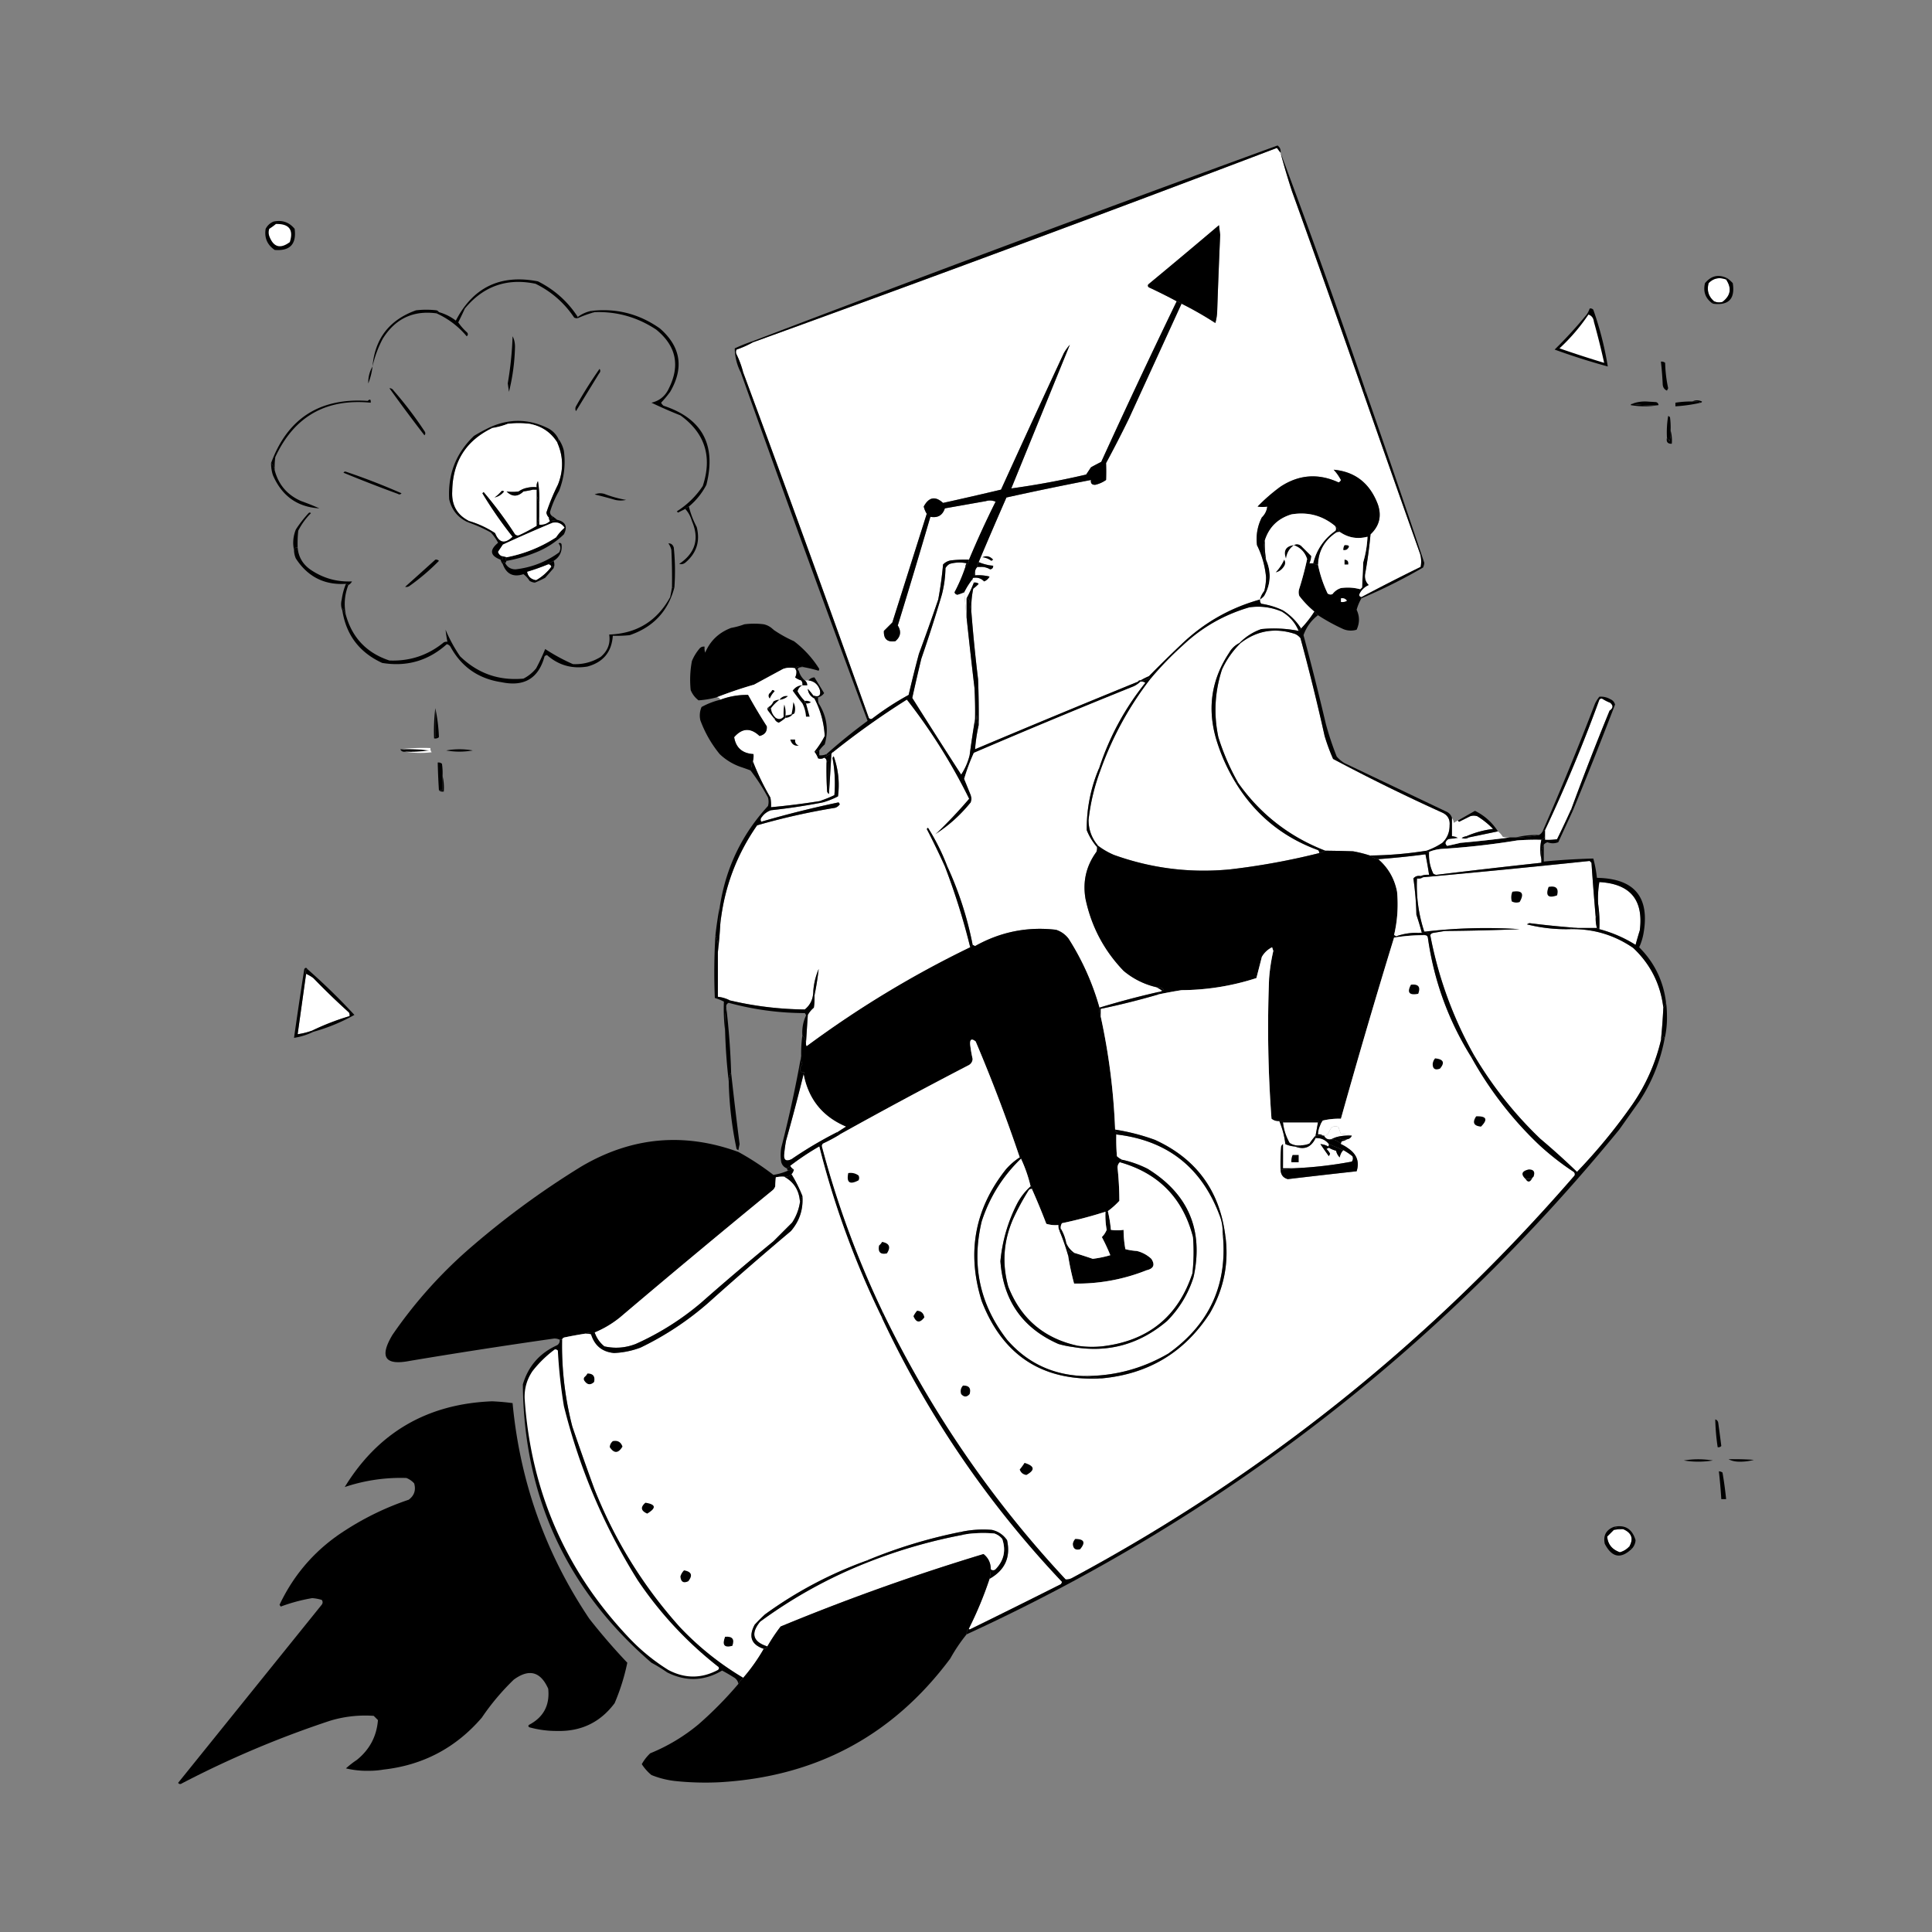 <svg width="400" height="400" fill="none" xmlns="http://www.w3.org/2000/svg"><rect width="100%" height="100%" fill="#808080" stroke="none"/><path fill-rule="evenodd" clip-rule="evenodd" d="M265.125 31.625c.713 2.683 1.505 5.35 2.375 8a4226.066 4226.066 0 0 1 14.875 42 7505.09 7505.09 0 0 0 11.625 33c.268.926.31 1.843.125 2.75a418.996 418.996 0 0 0-12.25 6.25c-.432-.086-.557-.336-.375-.75a3.823 3.823 0 0 1 1.875-1.75c-.617-.609-.867-1.359-.75-2.25a93.204 93.204 0 0 0 1.125-8.25c1.853-1.74 2.353-3.824 1.5-6.25-1.662-4.347-4.702-6.722-9.125-7.125a9.776 9.776 0 0 1 1.5 2.125.749.749 0 0 1-.5.5c-4.175-1.922-8.175-1.63-12 .875a37.237 37.237 0 0 0-4.75 4.125 5.991 5.991 0 0 0 2 0 3.648 3.648 0 0 1-1.125 2.25 9.869 9.869 0 0 0-1 5.75 18.81 18.81 0 0 1 1.875 6.625 11.6 11.6 0 0 1-.375 2.875 4.366 4.366 0 0 0-.875 1.75c-6.195 1.722-11.612 4.806-16.25 9.25a252.045 252.045 0 0 0-6.75 6.625c-.623.258-1.207.549-1.75.875-.248-.043-.414.041-.5.25a2997.75 2997.75 0 0 0-33.75 14 34.49 34.49 0 0 1 .75-5c.042-3.168 0-6.335-.125-9.5a328.754 328.754 0 0 1-1.375-13.75 19.122 19.122 0 0 1 .375-5c.409-.306.784-.64 1.125-1a1.215 1.215 0 0 0-1-.25c-.226-.177-.309-.427-.25-.75 0-.167.083-.25.25-.25.839-.108 1.547.142 2.125.75.49-.198.865-.531 1.125-1a9.21 9.21 0 0 0-3-.25v-.75c.04-.413.207-.746.5-1h.75a3.523 3.523 0 0 1 1.875.5c.437-.062.646-.312.625-.75a9.463 9.463 0 0 1-3-.75 935.832 935.832 0 0 1 5.75-13.375 658.933 658.933 0 0 1 17.5-3.625c-.106.686.186 1.019.875 1a6.366 6.366 0 0 0 2.25-1c.041-1.17.041-2.336 0-3.5a242.442 242.442 0 0 0 4.75-9.25c3.65-7.963 7.275-15.88 10.875-23.75 2.4 1.2 4.733 2.534 7 4 .205-.737.33-1.487.375-2.25.183-5.334.39-10.668.625-16-.082-.667-.167-1.333-.25-2a1614.344 1614.344 0 0 1-14.625 12.25c-.154.237-.113.446.125.625 1.947.907 3.863 1.865 5.75 2.875A1632.838 1632.838 0 0 0 228 95.625c-.711.356-1.419.731-2.125 1.125l-1 1.5a168.008 168.008 0 0 1-15.5 2.875c4.054-9.936 8.095-19.853 12.125-29.75-.478.54-.895 1.123-1.25 1.75a3299.594 3299.594 0 0 0-13 28.25 751.176 751.176 0 0 1-12 2.75c-1.611-1.462-2.944-1.212-4 .75.116.507.324 1.007.625 1.5-2.373 7.489-4.748 14.989-7.125 22.5l-1.75 1.75c-.074 1.676.718 2.384 2.375 2.125 1.103-.934 1.27-2.018.5-3.25 2.306-7.5 4.556-15 6.75-22.5 1.527.274 2.527-.309 3-1.75l8.5-1.5a2.802 2.802 0 0 1 2 .125 194.952 194.952 0 0 0-5.5 12c-1.17-.041-2.336 0-3.5.125a2.835 2.835 0 0 0-1.875.875 77.213 77.213 0 0 1-1 7.25 451.05 451.05 0 0 1-4 11.25 261.815 261.815 0 0 0-2.125 8.5 58.95 58.95 0 0 0-7.5 4.875c-.284.187-.534.146-.75-.125a6072.456 6072.456 0 0 0-26-71.5 20.133 20.133 0 0 0-1.375-3.75 1.06 1.06 0 0 1 0-1 20.686 20.686 0 0 0 3.375-1.5 7137.64 7137.64 0 0 0 108.5-40.25c.255.35.505.684.75 1z" fill="#fff"/><path fill-rule="evenodd" clip-rule="evenodd" d="M265.125 31.625c-.245-.316-.495-.65-.75-1a7137.64 7137.64 0 0 1-108.5 40.25v-.25c36.1-13.77 72.309-27.27 108.625-40.5.507.361.718.861.625 1.5zM244.625 62.875a3.615 3.615 0 0 0-1-.5 115.221 115.221 0 0 0-5.75-2.875c-.238-.18-.279-.388-.125-.625 4.898-4.053 9.773-8.137 14.625-12.25.083.667.168 1.333.25 2a1642.08 1642.08 0 0 0-.625 16c-.045.763-.17 1.513-.375 2.25a73.086 73.086 0 0 0-7-4zM265.125 31.625a1705.046 1705.046 0 0 1 17.5 49c.068.4-.017.733-.25 1a4226.066 4226.066 0 0 0-14.875-42c-.87-2.65-1.662-5.317-2.375-8zM56.625 45.875c1.786-.377 3.244.123 4.375 1.5.415 3.168-.96 4.626-4.125 4.375-1.548-1.055-2.173-2.514-1.875-4.375.373-.703.915-1.203 1.625-1.5z" fill="#000"/><path fill-rule="evenodd" clip-rule="evenodd" d="M57.125 46.375c2.734-.062 3.692 1.188 2.875 3.75-1.978 1.468-3.395 1.052-4.25-1.25-.167-.5-.167-1 0-1.5.495-.312.953-.645 1.375-1zM357.375 57.875c1.195 1.787.945 3.329-.75 4.625a2.428 2.428 0 0 1-1.75-.125c-1.155-.994-1.53-2.244-1.125-3.75 1.015-1.037 2.223-1.287 3.625-.75z" fill="#fff"/><path fill-rule="evenodd" clip-rule="evenodd" d="M357.625 57.625c-.167 0-.25.083-.25.25-1.402-.537-2.61-.287-3.625.75-.405 1.506-.03 2.756 1.125 3.75-.21.085-.292.252-.25.5-1.512-1.028-2.055-2.444-1.625-4.25 1.3-1.566 2.843-1.899 4.625-1zM119.625 65.625v.25a1.233 1.233 0 0 1-.75-.125c-2.049-3.05-4.716-5.383-8-7-5.909-1.225-10.784.483-14.625 5.125-.44.96-.898 1.92-1.375 2.875a11.918 11.918 0 0 0 1.875 2.125c.187.284.146.534-.125.75a17.527 17.527 0 0 0-6.25-4.75c.085-.21.252-.293.5-.25 1.276.358 2.442.941 3.5 1.75 3.585-6.916 9.251-9.625 17-8.125 3.434 1.727 6.184 4.186 8.25 7.375z" fill="#000"/><path fill-rule="evenodd" clip-rule="evenodd" d="M357.625 57.625a6.23 6.23 0 0 1 1.125 1c.518 3.261-.857 4.678-4.125 4.25-.042-.248.04-.415.25-.5.56.26 1.143.3 1.75.125 1.695-1.296 1.945-2.838.75-4.625 0-.167.083-.25.25-.25zM329.125 63.875a.771.771 0 0 1 .75.25 67.31 67.31 0 0 1 3 11.75 140.476 140.476 0 0 1-11-3.5 90.951 90.951 0 0 0 6.625-7.25 4.78 4.78 0 0 0 .625-1.25zM122.375 64.375c.177.226.427.31.75.25a22.07 22.07 0 0 0-3.5 1.25v-.25a6.915 6.915 0 0 1 2.75-1.25zM90.875 64.625c-.248-.043-.415.04-.5.25-4.826-.65-8.534 1.1-11.125 5.25a22.588 22.588 0 0 0-2.125 5.75c.5-5.782 3.5-9.657 9-11.625a18.121 18.121 0 0 1 4.25 0c.229.07.395.195.5.375z" fill="#000"/><path fill-rule="evenodd" clip-rule="evenodd" d="M328.875 65.125c.668.24 1.042.74 1.125 1.5a157.97 157.97 0 0 1 2.125 8.5c-3.1-.937-6.182-1.937-9.25-3a39.622 39.622 0 0 0 6-7z" fill="#fff"/><path fill-rule="evenodd" clip-rule="evenodd" d="M155.875 70.625v.25a20.686 20.686 0 0 1-3.375 1.5 1.06 1.06 0 0 0 0 1 20.133 20.133 0 0 1 1.375 3.75c-.224-.251-.391-.251-.5 0a11.105 11.105 0 0 1-1.25-5 35.869 35.869 0 0 1 3.75-1.5zM106.125 69.625c.329.604.495 1.312.5 2.125a42.114 42.114 0 0 1-1.25 9.375l-.25-1.75a70.598 70.598 0 0 0 1-9.75zM77.125 75.875a13.474 13.474 0 0 1-.875 3.5 6.475 6.475 0 0 1 .875-3.5zM343.875 74.875c.33-.043.623.04.875.25.043 1.772.252 3.522.625 5.25l-.25.5c-.535-.243-.825-.66-.875-1.25a71.416 71.416 0 0 0-.375-4.75zM350.375 83.125c.63-.325 1.298-.325 2 0-.03.152-.115.235-.25.25-.527-.242-1.11-.326-1.75-.25zM343.375 83.875a30.399 30.399 0 0 1-5.5-.25c.93-.374 1.93-.54 3-.5l2 .125c.315.104.48.313.5.625z" fill="#000"/><path fill-rule="evenodd" clip-rule="evenodd" d="M350.375 83.125c.64-.076 1.223.008 1.75.25a32.357 32.357 0 0 1-5.25.75v-.75a20.702 20.702 0 0 1 3.5-.25zM337.875 83.625c1.788.248 3.62.331 5.5.25a16.82 16.82 0 0 1-5.75 0c.03-.152.115-.235.25-.25zM124.125 76.375c.241.305.2.638-.125 1l-4.75 7.75a1.06 1.06 0 0 1 0-1 92.013 92.013 0 0 1 4.875-7.75zM56.875 97.375a2.925 2.925 0 0 0-.75-1.5c3.397-9.246 10.064-13.538 20-12.875.483-.439.691-.314.625.375-9.261-.897-15.845 2.853-19.75 11.25-.125.913-.166 1.83-.125 2.75zM80.625 80.375c.38.003.671.17.875.5a77.62 77.62 0 0 1 6.375 8.375c.238.325.238.617 0 .875a334.21 334.21 0 0 1-7.25-9.75zM142.625 104.875a1.77 1.77 0 0 0-.75.5l-1.5.75-.25-.25a17.939 17.939 0 0 0 5.375-5.25c2.003-6.074.462-10.949-4.625-14.625a94.733 94.733 0 0 1-6-2.625c1.685-.391 2.893-1.391 3.625-3 2.349-4.73 1.474-8.772-2.625-12.125-3.879-2.573-8.129-3.782-12.75-3.625-.323.06-.573-.024-.75-.25 5.208-.611 9.958.597 14.25 3.625 4.319 3.765 5.027 8.14 2.125 13.125a24.061 24.061 0 0 1-1.875 2.25c.119.245.286.453.5.625 8.01 2.642 10.969 8.1 8.875 16.375a14.474 14.474 0 0 1-3.625 4.5zM115.625 90.875c.059.323-.024.573-.25.75-1.331-2.117-3.248-3.409-5.75-3.875-1.5-.167-3-.167-4.5 0a15.65 15.65 0 0 1-3.25.875c-.167 0-.25-.083-.25-.25 4.06-1.762 8.06-1.637 12 .375a4.917 4.917 0 0 1 2 2.125z" fill="#000"/><path fill-rule="evenodd" clip-rule="evenodd" d="M115.375 91.625c1.28 2.872 1.321 5.788.125 8.75a43.157 43.157 0 0 0-2.375 5.75c.063.393.229.727.5 1 .014.277.097.527.25.75-.614.592-1.364.842-2.25.75v-4.5a20.488 20.488 0 0 0-.25-4.5 1.779 1.779 0 0 0-.25 1.25 6.4 6.4 0 0 0-2.5.25 4.798 4.798 0 0 0-1.25.625c-.852.12-1.685.12-2.5 0 1.147 1.14 2.314 1.14 3.5 0a25.198 25.198 0 0 0 2-.375h.75v7.5a34.386 34.386 0 0 1-3.5 1.875c-.361.195-.694.153-1-.125a84.185 84.185 0 0 0-6.5-8.75l-.25.25a83.872 83.872 0 0 0 6.25 9c-1.584 1.552-2.792 1.302-3.625-.75a20.039 20.039 0 0 0-5.375-2.5c-2.476-1.238-3.643-3.28-3.5-6.125.08-6.132 2.83-10.507 8.25-13.125a15.65 15.65 0 0 0 3.25-.875c1.5-.167 3-.167 4.5 0 2.502.466 4.419 1.758 5.75 3.875z" fill="#fff"/><path fill-rule="evenodd" clip-rule="evenodd" d="M345.876 89.125a5.286 5.286 0 0 1-.25 2.25c-.17-.275-.335-.525-.5-.75-.083-1.51 0-3.01.25-4.5a.906.906 0 0 1 .375.25c.125.913.167 1.83.125 2.75z" fill="#000"/><path fill-rule="evenodd" clip-rule="evenodd" d="M345.876 89.125a7.74 7.74 0 0 1 .249 2.75c-.852.029-1.184-.388-.999-1.25.165.225.33.475.5.75.245-.732.33-1.482.25-2.25zM282.625 80.625a2990.36 2990.36 0 0 1 12.25 35.875 2.449 2.449 0 0 1-.25 1 113.65 113.65 0 0 1-12.75 6.375v-.25a418.996 418.996 0 0 1 12.25-6.25 5.677 5.677 0 0 0-.125-2.75 7505.09 7505.09 0 0 1-11.625-33c.233-.267.318-.6.25-1z" fill="#000"/><path fill-rule="evenodd" clip-rule="evenodd" d="M281.875 123.625v.25a9.98 9.98 0 0 0-1 2.375c.645 1.355.645 2.73 0 4.125a4.05 4.05 0 0 1-2.75-.125 39.836 39.836 0 0 1-5.25-2.875l-.75-.75a19.315 19.315 0 0 1-3.125-3.25c-.167-.5-.167-1 0-1.5a66.337 66.337 0 0 0 1.625-6.125c-.45-1.409-1.367-2.367-2.75-2.875.483-.302.983-.261 1.5.125l2.125 2.125a4.633 4.633 0 0 1-.375 1.5h.75c.303.184.635.267 1 .25a25.36 25.36 0 0 0 2 6c.318.232.65.274 1 .125a3.497 3.497 0 0 1 1.75-1.25c1.39-.189 2.723-.106 4 .25l.375-.375c.083-1.75.168-3.5.25-5.25.5-1.71.793-3.46.875-5.25-2.085.548-4.002.214-5.75-1a3.388 3.388 0 0 0-1-1.25c-2.612-2.146-5.612-2.938-9-2.375-2.79.846-4.622 2.638-5.5 5.375a7.743 7.743 0 0 0-.25 2c.005.772.173 1.439.5 2 1.115 2.561.99 5.061-.375 7.5a3.69 3.69 0 0 1-.875.75c.158-.647.45-1.231.875-1.75a11.6 11.6 0 0 0 .375-2.875 18.81 18.81 0 0 0-1.875-6.625 9.869 9.869 0 0 1 1-5.75 3.648 3.648 0 0 0 1.125-2.25 5.991 5.991 0 0 1-2 0 37.237 37.237 0 0 1 4.75-4.125c3.825-2.505 7.825-2.797 12-.875a.749.749 0 0 0 .5-.5 9.776 9.776 0 0 0-1.5-2.125c4.423.403 7.463 2.778 9.125 7.125.853 2.426.353 4.51-1.5 6.25a93.204 93.204 0 0 1-1.125 8.25c-.117.891.133 1.641.75 2.25a3.823 3.823 0 0 0-1.875 1.75c-.182.414-.057.664.375.75zM71.125 97.875c.059-.15.184-.233.375-.25a138.923 138.923 0 0 1 11.625 4.5c-.216.271-.466.312-.75.125a299.46 299.46 0 0 1-11.25-4.375zM103.875 101.625a.606.606 0 0 1 .5.125c-.546.686-1.213 1.103-2 1.25a8.207 8.207 0 0 0 1.5-1.375zM108.625 101.125c.64-.075 1.223.008 1.75.25-.657.151-1.323.276-2 .375-1.186 1.14-2.353 1.14-3.5 0 .815.12 1.648.12 2.5 0a4.798 4.798 0 0 1 1.25-.625z" fill="#000"/><path fill-rule="evenodd" clip-rule="evenodd" d="m111.625 104.125-.5-1.5v-1.25h-.75c-.527-.242-1.11-.325-1.75-.25a6.4 6.4 0 0 1 2.5-.25 1.779 1.779 0 0 1 .25-1.25c.249 1.491.332 2.991.25 4.5zM115.625 90.875a6.657 6.657 0 0 1 1.125 2.5 16.44 16.44 0 0 1-1 8.25 20.3 20.3 0 0 0-1.875 4.375c.027.42.194.712.5.875-.076.574-.326.657-.75.25a1.783 1.783 0 0 1-.5-1 43.157 43.157 0 0 1 2.375-5.75c1.196-2.962 1.155-5.878-.125-8.75.226-.177.309-.427.25-.75zM123.125 102.375c.617-.283 1.283-.325 2-.125 1.457.569 2.957.986 4.5 1.25-.75.167-1.5.167-2.25 0a80.654 80.654 0 0 0-4.25-1.125zM56.125 95.875c.39.414.64.914.75 1.5.799 3.008 2.632 5.133 5.5 6.375 1.267.45 2.517.95 3.75 1.5-4.55-.267-7.76-2.558-9.625-6.875a7.818 7.818 0 0 1-.375-2.5z" fill="#000"/><path fill-rule="evenodd" clip-rule="evenodd" d="m111.125 102.625.5 1.5v3l-.5 1.75v-6.25zM101.625 88.375c0 .167.083.25.25.25-5.42 2.618-8.17 6.993-8.25 13.125-.143 2.845 1.024 4.887 3.5 6.125-.167 0-.25.083-.25.25-2.059-.936-3.35-2.519-3.875-4.75-.303-5.176 1.405-9.551 5.125-13.125a35.486 35.486 0 0 1 3.5-1.875zM114.375 106.875c.343.253.676.503 1 .75l-1.5.25a1.427 1.427 0 0 1-.25-.75c.424.407.674.324.75-.25z" fill="#000"/><path fill-rule="evenodd" clip-rule="evenodd" d="m111.125 108.875.5-1.75v1.5c.886.092 1.636-.158 2.25-.75l1.5-.25c1.722.409 2.181 1.409 1.375 3a18.052 18.052 0 0 1-6.125 3.875 29.742 29.742 0 0 1-5.75 1.625c-.281-.212-.281-.462 0-.75a28.83 28.83 0 0 0 10.25-4.125 10.003 10.003 0 0 1 1.75-2c-.613-.89-1.446-1.223-2.5-1a278.359 278.359 0 0 0-10.25 4.5c-.337.502-.671 1.002-1 1.5.119.41.37.702.75.875.407.424.324.674-.25.75-2.163-.826-2.329-1.993-.5-3.5a10.3 10.3 0 0 0-1.5-2.125 30.112 30.112 0 0 0-4.75-2.125c0-.167.083-.25.25-.25a20.039 20.039 0 0 1 5.375 2.5c.833 2.052 2.041 2.302 3.625.75a83.872 83.872 0 0 1-6.25-9l.25-.25a84.185 84.185 0 0 1 6.5 8.75c.306.278.639.32 1 .125a34.386 34.386 0 0 0 3.5-1.875z" fill="#000"/><path fill-rule="evenodd" clip-rule="evenodd" d="m104.875 115.375-1-.25a1.322 1.322 0 0 1-.75-.875c.329-.498.663-.998 1-1.5a278.359 278.359 0 0 1 10.25-4.5c1.054-.223 1.887.11 2.5 1a10.003 10.003 0 0 0-1.75 2 28.83 28.83 0 0 1-10.25 4.125zM277.375 110.125c1.748 1.214 3.665 1.548 5.75 1a22.274 22.274 0 0 1-.875 5.25c-.082 1.75-.167 3.5-.25 5.25l-.375.375c-1.277-.356-2.61-.439-4-.25a3.497 3.497 0 0 0-1.75 1.25c-.35.149-.682.107-1-.125a25.36 25.36 0 0 1-2-6c.09-2.797 1.34-5.005 3.75-6.625.237-.121.488-.162.75-.125z" fill="#fff"/><path fill-rule="evenodd" clip-rule="evenodd" d="M61.625 113.375c-.42-.054-.67.113-.75.5-.312-1.411-.187-2.827.375-4.25a25.654 25.654 0 0 1 2.625-3.375c.167-.167.333-.167.5 0a14.085 14.085 0 0 0-2.625 3.625 24.6 24.6 0 0 0-.125 3.5zM276.375 108.875c.42.32.753.737 1 1.25a1.235 1.235 0 0 0-.75.125c-2.41 1.62-3.66 3.828-3.75 6.625a1.725 1.725 0 0 1-1-.25c.698-2.824 2.24-5.074 4.625-6.75a.971.971 0 0 0-.125-1z" fill="#000"/><path fill-rule="evenodd" clip-rule="evenodd" d="M276.375 108.875c.228.31.27.643.125 1-2.385 1.676-3.927 3.926-4.625 6.75h-.75c.213-.495.338-.995.375-1.5L269.375 113c-.517-.386-1.017-.427-1.5-.125 1.383.508 2.3 1.466 2.75 2.875a66.337 66.337 0 0 1-1.625 6.125c-.167.5-.167 1 0 1.5a19.315 19.315 0 0 0 3.125 3.25 21.752 21.752 0 0 1-2.75 3.5 11.965 11.965 0 0 0-3.75-3.75 15.684 15.684 0 0 0-4.5-1.375 1.096 1.096 0 0 1-.25-.875 3.69 3.69 0 0 0 .875-.75c1.365-2.439 1.49-4.939.375-7.5a18.947 18.947 0 0 1-.25-4c.878-2.737 2.71-4.529 5.5-5.375 3.388-.563 6.388.229 9 2.375z" fill="#fff"/><path fill-rule="evenodd" clip-rule="evenodd" d="M278.375 112.875c1.007-.055 1.172.237.5.875a1.236 1.236 0 0 1-.75.125 1.724 1.724 0 0 1 .25-1zM139.625 121.625h-.5c.041-2.585 0-5.168-.125-7.75a3.605 3.605 0 0 0-.625-1.375c.567-.023.942.269 1.125.875.283 2.735.325 5.485.125 8.25zM142.625 104.875c.368 1.48.91 2.897 1.625 4.25.751 2.956-.04 5.414-2.375 7.375-.386.297-.803.38-1.25.25 3.339-2.247 4.214-5.205 2.625-8.875-.28-.98-.738-1.813-1.375-2.5a1.77 1.77 0 0 1 .75-.5zM267.875 112.875c-.915.66-1.458 1.577-1.625 2.75-.568-1.62-.025-2.537 1.625-2.75zM203.375 115.375c.853-.399 1.603-.232 2.25.5l-.375.25a3.712 3.712 0 0 0-1.875-.75zM261.875 111.875a18.947 18.947 0 0 0 .25 4c-.327-.561-.495-1.228-.5-2 0-.714.085-1.381.25-2zM103.875 115.125l1 .25c-.281.288-.281.538 0 .75l-.25.5c-.356-.383-.523-.299-.5.25a3.617 3.617 0 0 1-.5-1c.574-.076.657-.326.25-.75zM278.375 115.875c.603.049.852.382.75 1h-.75v-1zM114.625 116.125c.198.548.198 1.048 0 1.5.023-.549-.144-.633-.5-.25-.08-.387-.33-.554-.75-.5a7.766 7.766 0 0 1 1.25-.75z" fill="#000"/><path fill-rule="evenodd" clip-rule="evenodd" d="M199.875 117.375a34.625 34.625 0 0 1-2.25 5.25c.097.305.305.472.625.5a13.33 13.33 0 0 0 1.375-.5l.5 5.25c.513 4.833 1.055 9.666 1.625 14.5.125 2.165.166 4.332.125 6.5a223.866 223.866 0 0 0-1.125 7.5 12.763 12.763 0 0 1-1.75 4 1598.546 1598.546 0 0 1-10.125-15.875 375.73 375.73 0 0 1 1.875-8.125 307.552 307.552 0 0 0 4.25-13.25c.466-1.802.716-3.636.75-5.5.208-.375.5-.667.875-.875a7.102 7.102 0 0 1 3.5-.125c-.157.229-.24.479-.25.75zM113.375 116.875c.42-.054.67.113.75.5a9.974 9.974 0 0 1-3.125 2.75c-1.061-.167-1.686-.751-1.875-1.75a44.642 44.642 0 0 0 4.25-1.5z" fill="#fff"/><path fill-rule="evenodd" clip-rule="evenodd" d="M114.625 116.125a7.766 7.766 0 0 0-1.25.75 44.642 44.642 0 0 1-4.25 1.5c.189.999.814 1.583 1.875 1.75a9.974 9.974 0 0 0 3.125-2.75c.356-.383.523-.299.5.25-.571.655-1.154 1.322-1.75 2-.704.373-1.412.707-2.125 1a2.398 2.398 0 0 1-1.125-.375 4.726 4.726 0 0 0-1.25-1.375c-2.07.673-3.487.006-4.25-2-.023-.549.144-.633.5-.25.452.831 1.161 1.248 2.125 1.25 3.32-.384 6.32-1.55 9-3.5.396-.704.354-1.329-.125-1.875.237-.154.446-.113.625.125.2 1.516-.342 2.683-1.625 3.5zM202.625 116.375a9.463 9.463 0 0 0 3 .75 6.402 6.402 0 0 0-2.5.25h-.75c-.067-.4.017-.733.25-1z" fill="#000"/><path fill-rule="evenodd" clip-rule="evenodd" d="M203.125 117.375a6.402 6.402 0 0 1 2.5-.25c.021.438-.188.688-.625.75a3.523 3.523 0 0 0-1.875-.5zM265.875 115.875c.303.484.26.984-.125 1.5-.435.613-.978.988-1.625 1.125a9.05 9.05 0 0 0 1.75-2.625zM90.125 115.875a.772.772 0 0 1 .75.25 45.174 45.174 0 0 1-6 5.125c-.315.245-.648.329-1 .25 2.102-1.879 4.185-3.754 6.25-5.625zM201.875 118.375v.75a9.21 9.21 0 0 1 3 .25c-.26.469-.635.802-1.125 1-.578-.608-1.286-.858-2.125-.75-.071-.479.012-.895.25-1.25zM61.625 113.375c.17 1.959 1.086 3.501 2.75 4.625 2.562 1.724 5.395 2.516 8.5 2.375a1.632 1.632 0 0 1-.75.75l-.5-.25c-4.456.293-7.914-1.457-10.375-5.25a4.438 4.438 0 0 1-.375-1.75c.08-.387.33-.554.75-.5z" fill="#000"/><path fill-rule="evenodd" clip-rule="evenodd" d="M201.375 119.875c-.059.323.024.573.25.75a29.006 29.006 0 0 1-1.5 3.25v4l-.5-5.25a15.008 15.008 0 0 1 1.75-2.75z" fill="#fff"/><path fill-rule="evenodd" clip-rule="evenodd" d="M243.625 62.375c.374.122.707.289 1 .5-3.6 7.87-7.225 15.787-10.875 23.75a242.442 242.442 0 0 1-4.75 9.25c.041 1.164.041 2.33 0 3.5a6.366 6.366 0 0 1-2.25 1c-.689.019-.981-.314-.875-1a658.933 658.933 0 0 0-17.5 3.625 935.832 935.832 0 0 0-5.75 13.375c-.233.267-.317.6-.25 1-.293.254-.46.587-.5 1-.238.355-.321.771-.25 1.25-.167 0-.25.083-.25.25a15.008 15.008 0 0 0-1.75 2.75c-.442.189-.9.356-1.375.5-.32-.028-.528-.195-.625-.5a34.625 34.625 0 0 0 2.25-5.25c.436-.383.686-.883.75-1.5a194.952 194.952 0 0 1 5.5-12 2.802 2.802 0 0 0-2-.125l-8.5 1.5c-.473 1.441-1.473 2.024-3 1.75-2.194 7.5-4.444 15-6.75 22.5.77 1.232.603 2.316-.5 3.25-1.657.259-2.449-.449-2.375-2.125l1.75-1.75c2.377-7.511 4.752-15.011 7.125-22.5a5.026 5.026 0 0 1-.625-1.5c1.056-1.962 2.389-2.212 4-.75a751.176 751.176 0 0 0 12-2.75c4.281-9.42 8.615-18.837 13-28.25.355-.627.772-1.21 1.25-1.75-4.03 9.897-8.071 19.814-12.125 29.75a168.008 168.008 0 0 0 15.5-2.875l1-1.5A55.003 55.003 0 0 1 228 95.625a1632.838 1632.838 0 0 1 15.625-33.25z" fill="#000"/><path fill-rule="evenodd" clip-rule="evenodd" d="M201.625 120.625c.37-.065.703.018 1 .25-.341.36-.716.694-1.125 1a19.122 19.122 0 0 0-.375 5 12.378 12.378 0 0 1-.375-2.5c-.104-.314-.312-.481-.625-.5a29.006 29.006 0 0 0 1.5-3.25z" fill="#000"/><path fill-rule="evenodd" clip-rule="evenodd" d="M277.625 123.875c.54-.096.958.071 1.25.5a1.78 1.78 0 0 1-1.25.25v-.75z" fill="#fff"/><path fill-rule="evenodd" clip-rule="evenodd" d="m71.625 120.875.5.25c-.793 2.021-.96 4.104-.5 6.25a5.32 5.32 0 0 1-.625-1.5.607.607 0 0 0-.125.5c-.284-.701-.326-1.451-.125-2.25.158-1.14.45-2.224.875-3.25z" fill="#000"/><path fill-rule="evenodd" clip-rule="evenodd" d="M265.375 126.625c1.617.951 2.785 2.284 3.5 4a26.212 26.212 0 0 0-7.75-.375 11.645 11.645 0 0 0-4.5 2.875 4.914 4.914 0 0 0-2.125 2c-3.648 5.474-4.565 11.391-2.75 17.75a38.454 38.454 0 0 0 4.125 9.25c4.05 6.591 9.718 11.216 17 13.875a.713.713 0 0 1 .25.625 143.628 143.628 0 0 1-18.5 3.375c-8.231.789-16.231-.211-24-3a15.512 15.512 0 0 1-3.25-1.875c-1.331-1.538-1.997-3.329-2-5.375a42.403 42.403 0 0 1 2.5-10.375 68.33 68.33 0 0 1 10.25-18.75 66.872 66.872 0 0 1 6.75-7c3.931-3.714 8.515-6.339 13.75-7.875a12.358 12.358 0 0 1 6.75.875z" fill="#fff"/><path fill-rule="evenodd" clip-rule="evenodd" d="M260.875 124.125c-.042.331.04.622.25.875 1.575.234 3.075.692 4.5 1.375 0 .167-.082.25-.25.25a12.358 12.358 0 0 0-6.75-.875c-5.235 1.536-9.819 4.161-13.75 7.875-.167 0-.25-.083-.25-.25 4.638-4.444 10.055-7.528 16.25-9.25z" fill="#000"/><path fill-rule="evenodd" clip-rule="evenodd" d="M265.625 126.375a11.965 11.965 0 0 1 3.75 3.75l-.5.5c-.715-1.716-1.883-3.049-3.5-4 .168 0 .25-.083.25-.25zM160.125 130.375a26.306 26.306 0 0 0 4.25 2.375 21.607 21.607 0 0 1 5.25 5.75l-.125.375a28.32 28.32 0 0 0-3.125-.75c-.618-.345-1.201-.261-1.75.25-.821-.217-1.654-.175-2.5.125l-6 3.25a88.28 88.28 0 0 0-7.75 2.625c-1.239.331-2.489.54-3.75.625a5.093 5.093 0 0 1-1.625-2.125 20.882 20.882 0 0 1 .25-6 9.55 9.55 0 0 1 1.5-2.5c.277-.384.652-.551 1.125-.5-.04.425.001.841.125 1.25 1.043-2.459 2.834-4.167 5.375-5.125a15.891 15.891 0 0 0 2.75-.75 16.03 16.03 0 0 1 4 0 3.96 3.96 0 0 1 2 1.125z" fill="#000"/><path fill-rule="evenodd" clip-rule="evenodd" d="M160.125 130.375c-.03.271-.196.438-.5.5a22.553 22.553 0 0 1-2.5-.625c-.35-.336-.267-.544.25-.625a33.29 33.29 0 0 1 2.75.75z" fill="#000"/><path fill-rule="evenodd" clip-rule="evenodd" d="M295.375 176.125c-3.885.624-7.8.957-11.75 1a26.849 26.849 0 0 0-3.5-.875 261.505 261.505 0 0 0-5.75-.125c-7.408-2.869-13.408-7.535-18-14a48.023 48.023 0 0 1-4.125-9.5c-.998-4.741-.748-9.408.75-14a18.322 18.322 0 0 1 3.875-5.5c3.392-2.592 7.142-3.217 11.25-1.875.447.196.822.488 1.125.875a459.33 459.33 0 0 1 5 20.25 40.649 40.649 0 0 0 1.75 4.75 389.926 389.926 0 0 0 22.625 11.125c1.112.518 1.612 1.393 1.5 2.625.012 1.426-.488 2.634-1.5 3.625a14.766 14.766 0 0 1-3.25 1.625z" fill="#fff"/><path fill-rule="evenodd" clip-rule="evenodd" d="M200.125 123.875c.313.019.521.186.625.5.045.881.17 1.715.375 2.5.362 4.591.82 9.175 1.375 13.75.125 3.165.167 6.332.125 9.5a9.999 9.999 0 0 1-.375-2.25l-.25 2a2.105 2.105 0 0 1-.125-1c.041-2.168 0-4.335-.125-6.5-.57-4.834-1.112-9.667-1.625-14.5v-4zM139.125 121.625h.5c-1.3 4.926-4.384 8.218-9.25 9.875-1.164.125-2.33.166-3.5.125-.225 3.352-1.975 5.478-5.25 6.375-3.19.53-5.982-.261-8.375-2.375a.979.979 0 0 0-.5.25c-1.238 4.559-4.196 6.35-8.875 5.375-4.79-.704-8.333-3.163-10.625-7.375a1.164 1.164 0 0 0-.75-.5c-3.82 3.427-8.278 4.719-13.375 3.875-4.707-2.162-7.457-5.787-8.25-10.875a.607.607 0 0 1 .125-.5 5.32 5.32 0 0 0 .625 1.5c1.325 4.701 4.325 7.826 9 9.375 4.23.172 7.98-1.078 11.25-3.75.237-.121.487-.162.75-.125a33.354 33.354 0 0 1-.375-2.5 30.773 30.773 0 0 0 3 5.5c3.652 3.553 8.027 5.095 13.125 4.625a8.06 8.06 0 0 0 2.625-2.125 43.267 43.267 0 0 0 1.875-4 39.194 39.194 0 0 0 5.75 3.125c2.059.09 3.975-.411 5.75-1.5 1.458-1.252 2.041-2.794 1.75-4.625 5.69-.198 9.899-2.781 12.625-7.75.142-.667.267-1.334.375-2z" fill="#000"/><path fill-rule="evenodd" clip-rule="evenodd" d="m164.625 138.375.25.5c.06.492-.023.95-.25 1.375.375.279.792.487 1.25.625.232.297.315.631.25 1h1c-.007-.425-.174-.758-.5-1h.75c1.184.139 1.976.805 2.375 2 .234 1.146-.225 1.521-1.375 1.125-.345-.481-.72-.94-1.125-1.375.08.881.538 1.547 1.375 2a18.988 18.988 0 0 1 2.125 7.75 17.76 17.76 0 0 1-2.125 3.25c.319.412.569.871.75 1.375.441.16.858.118 1.25-.125.419.171.586.504.5 1-.041 2.002 0 4.002.125 6a.824.824 0 0 0 .375.5c.177-2.718.344-5.468.5-8.25a.75.75 0 0 1 .5-.5c-.226.366-.226.699 0 1-.149.059-.232.184-.25.375.465 2.522.59 5.064.375 7.625-1.024.493-2.066.91-3.125 1.25-3.315.525-6.648.941-10 1.25a8.125 8.125 0 0 0-.125-2 51.753 51.753 0 0 1-3.625-7.5c.128-.503.17-1.003.125-1.5-2.306-.143-3.639-1.31-4-3.5 1.653-1.904 3.403-1.988 5.25-.25 1.102-.263 1.602-.93 1.5-2a111.265 111.265 0 0 1-3.875-6.5 15.576 15.576 0 0 0-5.75 1c-.118-.351-.368-.518-.75-.5a88.28 88.28 0 0 1 7.75-2.625l6-3.25c.846-.3 1.679-.342 2.5-.125z" fill="#fff"/><path fill-rule="evenodd" clip-rule="evenodd" d="M166.375 138.125a2.117 2.117 0 0 0-1 .125c-.275.193-.275.401 0 .625h-.5l-.25-.5c.549-.511 1.132-.595 1.75-.25zM164.875 138.875h.5a3.993 3.993 0 0 0 1.25 2c.326.242.493.575.5 1h-1a1.216 1.216 0 0 0-.25-1 4.019 4.019 0 0 1-1.25-.625c.227-.425.31-.883.25-1.375zM153.875 77.125a6072.456 6072.456 0 0 1 26 71.5c.216.271.466.312.75.125a58.95 58.95 0 0 1 7.5-4.875 261.815 261.815 0 0 1 2.125-8.5 451.05 451.05 0 0 0 4-11.25c.448-2.4.781-4.817 1-7.25a2.835 2.835 0 0 1 1.875-.875 24.645 24.645 0 0 1 3.5-.125c-.064.617-.314 1.117-.75 1.5.01-.271.093-.521.25-.75a7.102 7.102 0 0 0-3.5.125c-.375.208-.667.5-.875.875a23.616 23.616 0 0 1-.75 5.5 307.552 307.552 0 0 1-4.25 13.25 375.73 375.73 0 0 0-1.875 8.125c3.342 5.309 6.717 10.6 10.125 15.875a12.763 12.763 0 0 0 1.75-4c.338-2.542.713-5.042 1.125-7.5-.039.343.002.677.125 1l.25-2c.045.799.17 1.549.375 2.25a34.49 34.49 0 0 0-.75 5 2997.75 2997.75 0 0 1 33.75-14h.5a4.736 4.736 0 0 1-1.75 1.125 1588.225 1588.225 0 0 0-32.75 13.625 41.412 41.412 0 0 0-2 5.375 729.21 729.21 0 0 1 1.375 3.375c.167.5.167 1 0 1.5-2.148 2.658-4.606 4.866-7.375 6.625a97.607 97.607 0 0 0 7-7.375 118.122 118.122 0 0 0-12.875-20.5 167.263 167.263 0 0 0-15.125 10.75.75.75 0 0 0-.5.5 1.427 1.427 0 0 0-.75.25c-.167 0-.25-.083-.25-.25a113.599 113.599 0 0 1 8.5-6.875 5315.628 5315.628 0 0 1-26.25-72.125c.109-.251.276-.251.5 0zM244.625 133.375c0 .167.083.25.25.25a66.872 66.872 0 0 0-6.75 7c-.015-.136-.098-.219-.25-.25-.502.418-1.086.584-1.75.5a13.225 13.225 0 0 1 1.75-.875 252.045 252.045 0 0 1 6.75-6.625z" fill="#000"/><path fill-rule="evenodd" clip-rule="evenodd" d="M169.375 144.375c-.323-.059-.573.024-.75.25-.837-.453-1.295-1.119-1.375-2 .405.435.78.894 1.125 1.375 1.15.396 1.609.021 1.375-1.125-.399-1.195-1.191-1.861-2.375-2 .35-.402.766-.611 1.25-.625l2 3.25a2.172 2.172 0 0 1-1.25.875zM159.876 142.875c.219-.033.385.051.5.25a4.55 4.55 0 0 0-1 1.5c-.279-.306-.321-.639-.125-1 .261-.218.469-.468.625-.75zM155.875 157.625c-.2.386-.284.802-.25 1.25h-2a11.968 11.968 0 0 1-4.625-2.75 24.25 24.25 0 0 1-4-7 4.43 4.43 0 0 1 .25-2.75 15.659 15.659 0 0 1 3.875-1.5 15.576 15.576 0 0 1 5.75-1 111.265 111.265 0 0 0 3.875 6.5c.102 1.07-.398 1.737-1.5 2-1.847-1.738-3.597-1.654-5.25.25.361 2.19 1.694 3.357 4 3.5.045.497.003.997-.125 1.5zM161.375 144.875c.475-.615 1.058-.865 1.75-.75a2.777 2.777 0 0 1-1.75.75z" fill="#000"/><path fill-rule="evenodd" clip-rule="evenodd" d="M236.125 141.125c.37-.066.703.018 1 .25-4.204 5.239-7.371 11.073-9.5 17.5a31.814 31.814 0 0 0-2.625 13 12.3 12.3 0 0 0 2.125 3.5c.039.343-.002.677-.125 1-2.124 2.913-2.873 6.163-2.25 9.75 1.217 5.728 3.843 10.686 7.875 14.875a16.135 16.135 0 0 0 6.75 3.375c.44.203.857.453 1.25.75a1.427 1.427 0 0 1-.75.25 169.66 169.66 0 0 0-12.25 3.25 53.393 53.393 0 0 0-6.375-14.25 5.233 5.233 0 0 0-2.625-1.875c-5.922-.69-11.505.435-16.75 3.375a11.089 11.089 0 0 0-.5-.25 71.228 71.228 0 0 0-5.25-16.25 44.844 44.844 0 0 0-4-8l-.25.25a164.39 164.39 0 0 1 3.75 7.75 139.355 139.355 0 0 1 5.25 16.75 211.827 211.827 0 0 0-33.875 20.5 1.234 1.234 0 0 1-.125-.75c.119-1.916.244-3.832.375-5.75a5.37 5.37 0 0 1 1.25-1.5 12.67 12.67 0 0 0 .125-2.5c.37-1.802.661-3.635.875-5.5a14.17 14.17 0 0 0-1.125 4.75c-.037 1.494-.62 2.703-1.75 3.625a70.276 70.276 0 0 1-15.5-1.875 7.044 7.044 0 0 0-2.5-.75v-9.25c.224-1.875.391-3.792.5-5.75.78-7.48 3.322-14.313 7.625-20.5a139.14 139.14 0 0 1 16.125-3.625 1.752 1.752 0 0 0 1-.75l-.25-.375a213.574 213.574 0 0 0-16 4c-.227-.322-.185-.656.125-1a3.821 3.821 0 0 1 1.875-1.375c3.611-.391 7.194-.932 10.75-1.625a16.82 16.82 0 0 0 3.125-1.25c.36-2.841.068-5.591-.875-8.25-.226-.301-.226-.634 0-1a167.263 167.263 0 0 1 15.125-10.75 118.122 118.122 0 0 1 12.875 20.5 97.607 97.607 0 0 1-7 7.375c2.769-1.759 5.227-3.967 7.375-6.625.167-.5.167-1 0-1.5a729.21 729.21 0 0 0-1.375-3.375 41.412 41.412 0 0 1 2-5.375 1588.225 1588.225 0 0 1 32.75-13.625 4.736 4.736 0 0 0 1.75-1.125zM325.375 167.375c-.96 2.129-1.96 4.254-3 6.375-.83.124-1.663.166-2.5.125v-2c4.15-8.806 7.9-17.806 11.25-27 .215-.271.465-.312.75-.125.47.296.97.546 1.5.75.67.579.627 1.121-.125 1.625a582.925 582.925 0 0 0-7.875 20.25z" fill="#fff"/><path fill-rule="evenodd" clip-rule="evenodd" d="M166.625 145.125a1.78 1.78 0 0 1 1.25.25 1.217 1.217 0 0 1-1 .25c-.21-.086-.293-.252-.25-.5zM161.375 144.875a8.689 8.689 0 0 0-1.75 1.75c-.356.383-.523.299-.5-.25.452-.245.786-.62 1-1.125a2.202 2.202 0 0 1 1.25-.375zM164.125 147.875h-.25c.188-.812.313-1.645.375-2.5.389.698.472 1.448.25 2.25a.567.567 0 0 1-.375.25zM272.125 126.625l.75.75c-1.39 1.06-2.39 2.435-3 4.125a588.752 588.752 0 0 1 4.625 18.375 63.578 63.578 0 0 0 2.25 6.75 6.378 6.378 0 0 0 1.625 1.375c6.992 3.332 13.992 6.665 21 10 .64.264 1.055.722 1.25 1.375v3.75a2.2 2.2 0 0 1 1.25.375l-2 .25c-.665.486-.75.944-.25 1.375a80.94 80.94 0 0 0 2.75-.625c3.463-.307 6.878-.682 10.25-1.125h1.25a25.478 25.478 0 0 0 4.75-.5c.333-.167.582-.417.75-.75l.5-.25v1.25c-.15.35-.4.6-.75.75-1.668-.041-3.335 0-5 .125a158.106 158.106 0 0 1-15.5 1.75 8.613 8.613 0 0 0-2.75.625c-.248.043-.415-.04-.5-.25a14.766 14.766 0 0 0 3.25-1.625c1.012-.991 1.512-2.199 1.5-3.625.112-1.232-.388-2.107-1.5-2.625A389.926 389.926 0 0 1 276 157.125a40.649 40.649 0 0 1-1.75-4.75 459.33 459.33 0 0 0-5-20.25 2.876 2.876 0 0 0-1.125-.875c-4.108-1.342-7.858-.717-11.25 1.875h-.25a11.645 11.645 0 0 1 4.5-2.875 26.212 26.212 0 0 1 7.75.375l.5-.5a21.752 21.752 0 0 0 2.75-3.5z" fill="#000"/><path fill-rule="evenodd" clip-rule="evenodd" d="M166.125 141.875c-.51.262-.843.678-1 1.25.41.742.909 1.408 1.5 2-.043.248.04.414.25.5l.75 2.75h-.75a6.777 6.777 0 0 0-.75-2.75 52.585 52.585 0 0 1-2-2.625c.489-.702 1.156-1.077 2-1.125zM159.125 146.375c-.023.549.144.633.5.25a2.906 2.906 0 0 0 1 2c-.167 0-.25.083-.25.25-.454-.566-.912-1.149-1.375-1.75-.185-.312-.143-.562.125-.75zM169.375 144.375c-.04.425.002.841.125 1.25 1.688 2.683 2.105 5.516 1.25 8.5a7.827 7.827 0 0 0-1.125 1.25 1.731 1.731 0 0 1-1 .25 17.76 17.76 0 0 0 2.125-3.25 18.988 18.988 0 0 0-2.125-7.75c.177-.226.427-.309.75-.25zM163.875 147.875h.25c-.382.461-.882.712-1.5.75v-.5a5.182 5.182 0 0 0 1.25-.25z" fill="#000"/><path fill-rule="evenodd" clip-rule="evenodd" d="M162.625 148.125v.5c-.421.379-.88.713-1.375 1a1.322 1.322 0 0 1-.875-.75c0-.167.083-.25.25-.25.609.379 1.15.296 1.625-.25-.047-.847-.005-1.68.125-2.5.246.732.329 1.482.25 2.25zM256.625 133.125h.25a18.322 18.322 0 0 0-3.875 5.5c-1.498 4.592-1.748 9.259-.75 14a48.023 48.023 0 0 0 4.125 9.5c-.225-.251-.39-.252-.5 0a38.454 38.454 0 0 1-4.125-9.25c-1.815-6.359-.898-12.276 2.75-17.75a4.914 4.914 0 0 1 2.125-2zM90.125 146.625v6h.75c-.267.234-.6.317-1 .25a39.198 39.198 0 0 1 .25-6.25z" fill="#000"/><path fill-rule="evenodd" clip-rule="evenodd" d="M90.125 146.625c.425 1.92.675 3.92.75 6h-.75v-6zM238.125 140.625a68.33 68.33 0 0 0-10.25 18.75c-.209-.086-.293-.252-.25-.5 2.129-6.427 5.296-12.261 9.5-17.5a1.212 1.212 0 0 0-1-.25h-.5c.086-.209.252-.293.5-.25.664.084 1.248-.082 1.75-.5.152.031.235.114.25.25zM163.625 153.125h1c-.064.603.186 1.02.75 1.25-.891.12-1.475-.297-1.75-1.25zM82.875 155.125a36.13 36.13 0 0 1 6 .25 25.27 25.27 0 0 1-5 .25c-.47.068-.803-.099-1-.5zM92.375 155.375a15.4 15.4 0 0 1 5.5 0 15.682 15.682 0 0 1-5.5 0z" fill="#000"/><path fill-rule="evenodd" clip-rule="evenodd" d="M82.875 155.125a39.293 39.293 0 0 1 6.25-.25c-.043.331.04.622.25.875a20.394 20.394 0 0 1-5.5-.125 25.27 25.27 0 0 0 5-.25 36.13 36.13 0 0 0-6-.25z" fill="#fff"/><path fill-rule="evenodd" clip-rule="evenodd" d="M169.625 155.375v1c.53.044 1.03-.04 1.5-.25 0 .167.083.25.25.25l-.75.5a1.372 1.372 0 0 1-1.25.125 4.98 4.98 0 0 0-.75-1.375c.365.017.698-.067 1-.25zM172.625 156.625c.943 2.659 1.235 5.409.875 8.25a16.82 16.82 0 0 1-3.125 1.25c-.177-.226-.427-.309-.75-.25a24.381 24.381 0 0 0 3.125-1.25c.215-2.561.09-5.103-.375-7.625.018-.191.101-.316.25-.375zM91.625 160.625v3h-.75a144.077 144.077 0 0 1-.25-5.75c.33-.043.622.041.875.25.124.829.166 1.663.125 2.5zM227.625 158.875c-.043.248.041.414.25.5a42.403 42.403 0 0 0-2.5 10.375c.003 2.046.669 3.837 2 5.375-.167 0-.25.083-.25.25a12.3 12.3 0 0 1-2.125-3.5 31.814 31.814 0 0 1 2.625-13z" fill="#000"/><path fill-rule="evenodd" clip-rule="evenodd" d="M172.125 156.125a916.925 916.925 0 0 1-.5 8.25 98.44 98.44 0 0 0-.125-7 .824.824 0 0 1-.375.5c.086-.496-.081-.829-.5-1l.75-.5c.223-.153.473-.236.75-.25z" fill="#000"/><path fill-rule="evenodd" clip-rule="evenodd" d="M171.625 164.375a.824.824 0 0 1-.375-.5 72.331 72.331 0 0 1-.125-6 .824.824 0 0 0 .375-.5 98.44 98.44 0 0 1 .125 7zM91.625 160.625a10.71 10.71 0 0 1 .25 3.25c-.4.067-.733-.016-1-.25h.75v-3zM325.625 167.875c-.21-.085-.293-.252-.25-.5a582.925 582.925 0 0 1 7.875-20.25c.752-.504.795-1.046.125-1.625a8.612 8.612 0 0 1-1.5-.75c-.285-.187-.535-.146-.75.125a321.434 321.434 0 0 1-11.25 27l-.5.25a620.541 620.541 0 0 0 10.875-26.5c.245-.487.537-.945.875-1.375a3.815 3.815 0 0 1 2.25.5c.527.218.862.593 1 1.125a891.21 891.21 0 0 1-8.75 22z" fill="#000"/><path fill-rule="evenodd" clip-rule="evenodd" d="M303.625 173.125c-.355.052-.69.177-1 .375.552.197 1.052.155 1.5-.125 2.027-.42 4.027-.837 6-1.25.397.285.73.66 1 1.125a4.59 4.59 0 0 0 1.5.125c-3.372.443-6.787.818-10.25 1.125a80.94 80.94 0 0 1-2.75.625c-.5-.431-.415-.889.25-1.375l2-.25a2.2 2.2 0 0 0-1.25-.375v-3.75c.198.277.322.61.375 1a4.6 4.6 0 0 1 .875-.5c.015.136.097.219.25.25l2.25-1.125c.5-.167 1-.167 1.5 0a16.504 16.504 0 0 1 3.25 2.625c-1.918.235-3.75.735-5.5 1.5z" fill="#fff"/><path fill-rule="evenodd" clip-rule="evenodd" d="M256.375 162.125c4.592 6.465 10.592 11.131 18 14a4.1 4.1 0 0 1-1.25.5.713.713 0 0 0-.25-.625c-7.282-2.659-12.95-7.284-17-13.875.11-.252.275-.251.5 0zM310.125 172.125c-1.973.413-3.973.83-6 1.25-.248.043-.415-.041-.5-.25a19.605 19.605 0 0 1 5.5-1.5 16.504 16.504 0 0 0-3.25-2.625c-.5-.167-1-.167-1.5 0l-2.25 1.125c-.153-.031-.235-.114-.25-.25 1.142-.657 2.31-1.323 3.5-2a11.71 11.71 0 0 1 4.75 4.25zM313.875 173.375a25.478 25.478 0 0 0 4.75-.5 17.993 17.993 0 0 0-4.75.5z" fill="#000"/><path fill-rule="evenodd" clip-rule="evenodd" d="M303.625 173.125c.085.209.252.293.5.25-.448.28-.948.322-1.5.125.31-.198.645-.323 1-.375z" fill="#000"/><path fill-rule="evenodd" clip-rule="evenodd" d="M319.125 173.875c-.3 1.369-.3 2.703 0 4v.75c-7.255.787-14.505 1.62-21.75 2.5a1.228 1.228 0 0 1-.625-.25 8.92 8.92 0 0 1-.875-4.5 8.613 8.613 0 0 1 2.75-.625 158.106 158.106 0 0 0 15.5-1.75 50.256 50.256 0 0 1 5-.125z" fill="#fff"/><path fill-rule="evenodd" clip-rule="evenodd" d="M325.375 167.375c-.043.248.04.415.25.5l-3.001 6.5a3.047 3.047 0 0 1-2.25 0c-.31.111-.56.277-.75.5-.48.882-.646 1.882-.499 3-.3-1.297-.3-2.631 0-4 .35-.15.6-.4.75-.75v.75c.837.041 1.67-.001 2.5-.125 1.04-2.121 2.04-4.246 3-6.375zM227.375 175.125a15.512 15.512 0 0 0 3.25 1.875c7.769 2.789 15.769 3.789 24 3a143.628 143.628 0 0 0 18.5-3.375 4.1 4.1 0 0 0 1.25-.5c1.897.02 3.815.062 5.75.125 1.195.215 2.36.507 3.5.875a3.796 3.796 0 0 0 1.75.75c2.063 1.792 3.355 4.042 3.875 6.75.28 3.04.07 6.04-.625 9v.5c-3.82 12.45-7.487 24.95-11 37.5a14.333 14.333 0 0 0-3.75.375c-.202.278-.367.57-.5.875-.225-.177-.31-.427-.25-.75h-8.25a2.244 2.244 0 0 1-1.625-.5 254.662 254.662 0 0 1-.5-29 38.24 38.24 0 0 1 .875-5.75c-.082-.25-.167-.5-.25-.75a4.933 4.933 0 0 0-2.125 2c-.375 1.469-.75 2.927-1.125 4.375a50.954 50.954 0 0 1-15.5 2.5 99.537 99.537 0 0 0-4.75.875v-.5c.277-.014.527-.097.75-.25.318-.144.319-.311 0-.5a2.277 2.277 0 0 0-1.25-.25 16.135 16.135 0 0 1-6.75-3.375c-4.032-4.189-6.658-9.147-7.875-14.875-.623-3.587.126-6.837 2.25-9.75.123-.323.164-.657.125-1 0-.167.083-.25.25-.25zM155.875 157.625c1 2.584 2.209 5.084 3.625 7.5.124.661.166 1.328.125 2 3.352-.309 6.685-.725 10-1.25.323-.059.573.024.75.25a128.471 128.471 0 0 1-10.75 1.625 3.821 3.821 0 0 0-1.875 1.375c-.31.344-.352.678-.125 1a213.574 213.574 0 0 1 16-4l.25.375a1.752 1.752 0 0 1-1 .75 139.14 139.14 0 0 0-16.125 3.625c-4.303 6.187-6.845 13.02-7.625 20.5a15.508 15.508 0 0 1 .001-4.25c1.295-7.756 4.586-14.506 9.875-20.25a3.137 3.137 0 0 0 0-1.75 39.743 39.743 0 0 0-3.625-5.625 67.101 67.101 0 0 0-1.751-.625h2c-.034-.448.05-.864.25-1.25z" fill="#000"/><path fill-rule="evenodd" clip-rule="evenodd" d="M294.125 181.375c-.62-.112-1.12.054-1.5.5.36 2.481.57 4.981.625 7.5.415 1.246.79 2.496 1.125 3.75h-1a12.589 12.589 0 0 0-4.375.75.562.562 0 0 0-.375-.25c.695-2.96.905-5.96.625-9-.52-2.708-1.812-4.958-3.875-6.75 3.225-.233 6.475-.566 9.75-1 .29 1.408.54 2.824.75 4.25a3.86 3.86 0 0 0-1.75.25z" fill="#fff"/><path fill-rule="evenodd" clip-rule="evenodd" d="M196.125 179.375h-.5a164.39 164.39 0 0 0-3.75-7.75l.25-.25a44.844 44.844 0 0 1 4 8z" fill="#000"/><path fill-rule="evenodd" clip-rule="evenodd" d="M330.375 189.875c-.032.767.05 1.517.25 2.25h-4a196.854 196.854 0 0 1-10-1l-.5.25a33.074 33.074 0 0 0 8.75 1c4.858-.144 9.275 1.148 13.25 3.875 3.578 3.361 5.66 7.486 6.25 12.375a125.804 125.804 0 0 1-.5 6.75 39.36 39.36 0 0 1-5.875 13.25 115.977 115.977 0 0 1-11.5 14 150.81 150.81 0 0 0-7.625-6.875 80.79 80.79 0 0 1-13.75-17.375 81.79 81.79 0 0 1-9-24.75c.118-.298.368-.465.75-.5l2.25-.375a482.673 482.673 0 0 0 15.5-.375c-6.52-.421-13.02-.254-19.5.5h-.25a30.326 30.326 0 0 1-1.5-11c.478.071.895-.012 1.25-.25a2402.459 2402.459 0 0 0 34.5-3.375l.375.375c.255 3.767.548 7.517.875 11.25z" fill="#fff"/><path fill-rule="evenodd" clip-rule="evenodd" d="M195.625 179.375h.5a71.228 71.228 0 0 1 5.25 16.25l-.5.5a139.355 139.355 0 0 0-5.25-16.75z" fill="#000"/><path fill-rule="evenodd" clip-rule="evenodd" d="M331.126 192.375a27.87 27.87 0 0 0-.25-5.25c-.083-1.509 0-3.009.25-4.5 6.392.349 9.185 3.682 8.375 10-.308.993-.6 1.993-.875 3a26.828 26.828 0 0 0-7.5-3.25z" fill="#fff"/><path fill-rule="evenodd" clip-rule="evenodd" d="M320.625 183.625c1.55-.284 2.132.3 1.75 1.75-1.843.656-2.428.073-1.75-1.75zM313.125 184.625c2.008-.331 2.508.377 1.5 2.125-.567.19-1.11.148-1.625-.125-.18-.69-.14-1.357.125-2zM294.125 181.375c.085.209.253.293.5.25-.355.238-.772.321-1.25.25a30.326 30.326 0 0 0 1.5 11l-.5.25a64.751 64.751 0 0 0-1.125-3.75 61.536 61.536 0 0 0-.625-7.5c.38-.446.88-.612 1.5-.5zM330.876 187.125a27.87 27.87 0 0 1 .25 5.25l-.501-.25a7.334 7.334 0 0 1-.25-2.25.562.562 0 0 0 .375-.25c.125-.829.168-1.663.126-2.5zM149.126 187.125a15.508 15.508 0 0 0-.001 4.25 91.213 91.213 0 0 1-.5 5.75c.151-1.28-.016-2.446-.5-3.5.244-2.213.578-4.38 1.001-6.5zM326.625 192.125c-.64-.075-1.222.008-1.75.25a33.074 33.074 0 0 1-8.75-1l.5-.25c3.358.422 6.693.755 10 1zM227.625 208.625c-.075.64.008 1.223.25 1.75a133.445 133.445 0 0 1 3 23.5c.019.313.186.521.5.625a.567.567 0 0 0-.25.375 40.47 40.47 0 0 0 .125 4.5c.352.32.727.57 1.125.75l-.5.5c-.316.254-.483.629-.5 1.125.247 2.291.372 4.582.375 6.875a17.003 17.003 0 0 1-2.375 2.125c.3 1.275.508 2.568.625 3.875a8.683 8.683 0 0 0 2.625 0c.006 1.343.131 2.678.375 4 .769.198 1.56.323 2.375.375a6.72 6.72 0 0 1 3 1.625c.817 1.235.484 2.028-1 2.375a38.637 38.637 0 0 1-15 2.75 56.402 56.402 0 0 1-1.25-5.875 2.106 2.106 0 0 1 .125-1c.277.385.652.55 1.125.5 1.312.4 2.604.818 3.875 1.25a22.711 22.711 0 0 0 3.625-.75 38.313 38.313 0 0 0-1.75-3.75 4.571 4.571 0 0 0 1-1.5 16.766 16.766 0 0 1-.25-3.75 89.243 89.243 0 0 1-9 2.375 1.62 1.62 0 0 0-.25 1.125c.043.248-.041.415-.25.5a2.285 2.285 0 0 1-.25-1.25 6.445 6.445 0 0 1-2.5-.25 140.954 140.954 0 0 0-3-7.25c.043-.248-.041-.414-.25-.5a29.364 29.364 0 0 0-2-5.75c0-.167-.083-.25-.25-.25a340.434 340.434 0 0 0-9.125-24c-.863-.689-1.238-.439-1.125.75.118.967.285 1.925.5 2.875-.036.538-.286.955-.75 1.25a1018.767 1018.767 0 0 0-26.75 14.375c-.333 0-.5-.167-.5-.5.567-.369 1.15-.744 1.75-1.125-4.844-2.058-7.761-5.683-8.75-10.875.295-.502.17-.585-.375-.25-.496-.642-.454-1.225.125-1.75a3.848 3.848 0 0 1-.25-1.75 26.35 26.35 0 0 1 .25-4.25c.39.414.64.914.75 1.5-.037.263.004.513.125.75a211.827 211.827 0 0 1 33.875-20.5l.5-.5c.162.076.329.159.5.25 5.245-2.94 10.828-4.065 16.75-3.375a5.233 5.233 0 0 1 2.625 1.875 53.393 53.393 0 0 1 6.375 14.25zM296.125 193.625a5.63 5.63 0 0 0-1-.75c6.48-.754 12.98-.921 19.5-.5-5.165.208-10.332.333-15.5.375l-2.25.375c-.382.035-.632.202-.75.5zM293.375 193.125l1.75.5a37.319 37.319 0 0 0-6.5.5v-.5c.155.028.28.111.375.25a12.589 12.589 0 0 1 4.375-.75z" fill="#000"/><path fill-rule="evenodd" clip-rule="evenodd" d="M295.125 193.625c.273.03.437.197.5.5 1.253 8.913 4.253 17.163 9 24.75a75.518 75.518 0 0 0 14 18.125 55.482 55.482 0 0 0 7 5.5c.377.209.502.501.375.875-29.663 34.26-64.37 62.052-104.125 83.375-.416.198-.833.28-1.25.25-15.496-16.618-28.163-35.16-38-55.625a194.607 194.607 0 0 1-12.5-34.125.979.979 0 0 1 .25-.5 34.502 34.502 0 0 0 3.5-1.875 1018.767 1018.767 0 0 1 26.75-14.375c.464-.295.714-.712.75-1.25a28.842 28.842 0 0 1-.5-2.875c-.113-1.189.262-1.439 1.125-.75a340.434 340.434 0 0 1 9.125 24 13.463 13.463 0 0 0-2.875 2.5c-6.46 8.153-8.127 17.238-5 27.25 4.396 11.347 12.688 16.683 24.875 16 9.688-.902 17.146-5.403 22.375-13.5 2.983-5.18 4.025-10.68 3.125-16.5-1.275-9.078-6.108-15.537-14.5-19.375a43.786 43.786 0 0 0-8.25-2.125 133.445 133.445 0 0 0-3-23.5v-1.5a157.69 157.69 0 0 0 12-3 99.537 99.537 0 0 1 4.75-.875 50.954 50.954 0 0 0 15.5-2.5c.375-1.448.75-2.906 1.125-4.375a4.933 4.933 0 0 1 2.125-2c.083.25.168.5.25.75a38.24 38.24 0 0 0-.875 5.75 254.662 254.662 0 0 0 .5 29 2.244 2.244 0 0 0 1.625.5 17.801 17.801 0 0 1 1.25 4.75 5.74 5.74 0 0 0 2 .5c1.94.739 3.358.156 4.25-1.75 1.163-.041 2.077.375 2.75 1.25a.613.613 0 0 1-.125.5 3.707 3.707 0 0 0-1.625-.5c.555.813 1.137 1.646 1.75 2.5l.25-.5a3.257 3.257 0 0 0-.75-1l.5-.25c.472.278.973.486 1.5.625.123.544.373 1.002.75 1.375.115-.619.365-1.119.75-1.5.65.355 1.275.771 1.875 1.25.18.403.137.778-.125 1.125a84.148 84.148 0 0 1-12 1.375h-2.25c.015-1.736.015-3.403 0-5a1.127 1.127 0 0 0-.375.5 44.81 44.81 0 0 0-.125 4.75c.03 1.073.53 1.739 1.5 2 4.747-.561 9.497-1.102 14.25-1.625.625-1.951.043-3.534-1.75-4.75a7.99 7.99 0 0 0-1.5-.875.713.713 0 0 1 .25-.625 2.19 2.19 0 0 0 1-.375c.475-.06.81-.31 1-.75a10.018 10.018 0 0 0-2.25-.375 16.256 16.256 0 0 1-.5-1.375c-.512-.291-1.012-.249-1.5.125-.273.445-.522.903-.75 1.375-.23.157-.48.24-.75.25h-.25c-.268-.234-.6-.317-1-.25a4.57 4.57 0 0 1 .5-2c.133-.305.298-.597.5-.875a14.333 14.333 0 0 1 3.75-.375c3.513-12.55 7.18-25.05 11-37.5a37.319 37.319 0 0 1 6.5-.5z" fill="#fff"/><path fill-rule="evenodd" clip-rule="evenodd" d="m319.624 174.875.001 3.5c3.412-.33 6.83-.538 10.25-.625.355 1.315.605 2.648.75 4 7.798.127 11.005 4.002 9.625 11.625a12.121 12.121 0 0 1-.875 2.75c3.06 3.057 4.892 6.724 5.5 11 .117.646-.047 1.146-.5 1.5-.59-4.889-2.672-9.014-6.25-12.375-3.975-2.727-8.392-4.019-13.25-3.875.528-.242 1.11-.325 1.75-.25h4l.501.25a26.828 26.828 0 0 1 7.5 3.25c.275-1.007.567-2.007.875-3 .81-6.318-1.983-9.651-8.375-10a20.366 20.366 0 0 0-.25 4.5c.042.837-.001 1.671-.126 2.5a.562.562 0 0 1-.375.25c-.327-3.733-.62-7.483-.875-11.25l-.375-.375a2402.459 2402.459 0 0 1-34.5 3.375c-.247.043-.415-.041-.5-.25a3.86 3.86 0 0 1 1.75-.25 75.81 75.81 0 0 0-.75-4.25c-3.275.434-6.525.767-9.75 1a3.796 3.796 0 0 1-1.75-.75 79.426 79.426 0 0 0 11.75-1c.085.21.252.293.5.25a8.92 8.92 0 0 0 .875 4.5c.18.14.39.223.625.25 7.245-.88 14.495-1.713 21.75-2.5v-.75c-.147-1.118.019-2.118.499-3z" fill="#000"/><path fill-rule="evenodd" clip-rule="evenodd" d="M63.375 201.625c.524.228 1.024.52 1.5.875a148.34 148.34 0 0 0 7.375 7.125c.12.237.162.487.125.75a51.888 51.888 0 0 0-7.75 3c-.971.351-1.971.601-3 .75l1.75-12.5z" fill="#fff"/><path fill-rule="evenodd" clip-rule="evenodd" d="M168.625 206.125c.059-.323-.024-.573-.25-.75a14.17 14.17 0 0 1 1.125-4.75 63.084 63.084 0 0 1-.875 5.5zM63.625 200.625a131.017 131.017 0 0 1 9.75 9.5 37.952 37.952 0 0 1-8.5 3.5c-.166 0-.25-.083-.25-.25a51.888 51.888 0 0 1 7.75-3 1.233 1.233 0 0 0-.125-.75 148.34 148.34 0 0 1-7.375-7.125 7.544 7.544 0 0 0-1.5-.875c-.243-.366-.16-.699.25-1zM292.126 203.875c1.535-.18 2.035.445 1.5 1.875-1.875.361-2.375-.264-1.5-1.875zM239.375 204.375c.44-.036.858.048 1.25.25.319.189.318.356 0 .5a6.78 6.78 0 0 0-1.25-.75zM148.125 193.625c.484 1.054.651 2.22.5 3.5v9.25a7.044 7.044 0 0 1 2.5.75c0 .167-.083.25-.25.25h-1a10.233 10.233 0 0 0-1.875-.75c-.186-4.338-.145-8.671.125-13zM239.875 205.375v.5a157.69 157.69 0 0 1-12 3v1.5c-.242-.527-.325-1.11-.25-1.75a169.66 169.66 0 0 1 12.25-3.25zM294.875 192.875h.25c.358.21.69.46 1 .75a81.79 81.79 0 0 0 9 24.75c0 .333-.167.5-.5.5-4.747-7.587-7.747-15.837-9-24.75-.063-.303-.227-.47-.5-.5l-1.75-.5h1l.5-.25zM149.875 207.375h1v.25c-.419.171-.586.504-.5 1a22.674 22.674 0 0 0-.25 4.75 36.207 36.207 0 0 1-.25-6z" fill="#000"/><path fill-rule="evenodd" clip-rule="evenodd" d="M168.375 205.375c.226.177.309.427.25.75a12.67 12.67 0 0 1-.125 2.5 5.37 5.37 0 0 0-1.25 1.5 934.427 934.427 0 0 0-.375 5.75 2.925 2.925 0 0 0-.75-1.5 8.267 8.267 0 0 1 .75-4.125.979.979 0 0 0-.25-.5c-5.35-.012-10.6-.72-15.75-2.125v-.25c.167 0 .25-.083.25-.25a70.276 70.276 0 0 0 15.5 1.875c1.13-.922 1.713-2.131 1.75-3.625zM344.875 207.125c.168.997.25 2.038.25 3.125a19.24 19.24 0 0 1-.5 4.875c.032-.219-.05-.386-.25-.5-.17.275-.335.525-.5.75.228-2.245.393-4.495.5-6.75.453-.354.617-.854.5-1.5zM63.625 200.625c-.41.301-.493.634-.25 1l-1.75 12.5a15.224 15.224 0 0 0 3-.75c0 .167.084.25.25.25a14.018 14.018 0 0 1-4 1.25A975.834 975.834 0 0 1 63 200.625c.244-.319.453-.319.625 0zM150.375 208.625a153.33 153.33 0 0 1 1 13.5 4.523 4.523 0 0 0-.5 1.75 116.56 116.56 0 0 1-.75-10.5c-.081-1.63.002-3.214.25-4.75zM297.125 219.125c1.73.169 2.065.878 1 2.125-1.013.371-1.513.038-1.5-1 .065-.447.232-.822.5-1.125z" fill="#000"/><path fill-rule="evenodd" clip-rule="evenodd" d="M166.375 222.375c.989 5.192 3.906 8.817 8.75 10.875-.6.381-1.183.756-1.75 1.125a83.545 83.545 0 0 0-9.5 5.625c-1.195.558-1.695.142-1.5-1.25.084-.881.209-1.756.375-2.625a406.918 406.918 0 0 0 3.625-13.75z" fill="#fff"/><path fill-rule="evenodd" clip-rule="evenodd" d="M151.375 222.125a819.636 819.636 0 0 0 1.75 14.75l-.25 1.25a.912.912 0 0 1-.375-.25 74.734 74.734 0 0 1-1.625-14 4.523 4.523 0 0 1 .5-1.75zM305.625 231.125c2.142-.074 2.475.635 1 2.125-1.505-.139-1.838-.847-1-2.125z" fill="#000"/><path fill-rule="evenodd" clip-rule="evenodd" d="M265.625 232.375h7.25c-.168.917-.332 1.833-.5 2.75-.45.495-.868 1.037-1.25 1.625a4.443 4.443 0 0 1-1.75.375c-.877.126-1.668-.04-2.375-.5a11.066 11.066 0 0 1-1.375-4.25z" fill="#fff"/><path fill-rule="evenodd" clip-rule="evenodd" d="M265.625 232.375v-.25h7.5c-.06.323.025.573.25.75a4.57 4.57 0 0 0-.5 2c.4-.067.732.016 1 .25h-1.5c.168-.917.332-1.833.5-2.75h-7.25z" fill="#000"/><path fill-rule="evenodd" clip-rule="evenodd" d="M264.875 232.125h.75v.25c.168 1.504.625 2.92 1.375 4.25.707.46 1.498.626 2.375.5-.355.238-.773.321-1.25.25a5.74 5.74 0 0 1-2-.5 17.801 17.801 0 0 0-1.25-4.75z" fill="#000"/><path fill-rule="evenodd" clip-rule="evenodd" d="M231.125 234.875c10.519 1.226 17.645 6.809 21.375 16.75a8.727 8.727 0 0 1 .625 3.5c1.15 10.6-2.6 18.975-11.25 25.125-5.558 3.237-11.558 4.778-18 4.625-6.201-.33-11.326-2.83-15.375-7.5-5.651-7.287-7.401-15.453-5.25-24.5 1.63-5.01 4.338-9.343 8.125-13a29.364 29.364 0 0 1 2 5.75 12.77 12.77 0 0 0-2.875 3.75 32.675 32.675 0 0 0-3.375 11.75c.586 8.14 4.586 13.848 12 17.125.988.287 1.988.495 3 .625 7.295 1.263 13.795-.528 19.5-5.375a22.329 22.329 0 0 0 5.5-9.125c2.085-9.703-1.082-17.162-9.5-22.375a21.93 21.93 0 0 0-5.25-1.875 4.316 4.316 0 0 1-1.125-.75 40.47 40.47 0 0 1-.125-4.5zM279.875 235.125a10.055 10.055 0 0 0-3 .25 6.587 6.587 0 0 0-1.25.5c-.702.119-1.202-.131-1.5-.75.27-.01.52-.093.75-.25.228-.472.477-.93.75-1.375.488-.374.988-.416 1.5-.125.147.47.315.929.5 1.375.798.045 1.548.17 2.25.375z" fill="#fff"/><path fill-rule="evenodd" clip-rule="evenodd" d="M279.875 235.125c-.19.44-.525.69-1 .75-.8.134-1.465-.033-2-.5a10.055 10.055 0 0 1 3-.25zM163.125 242.375a5.182 5.182 0 0 1 1.25-.25 1.743 1.743 0 0 1-.5 1c-.403.394-.903.56-1.5.5a6.236 6.236 0 0 0-1.75.125 34.278 34.278 0 0 0-.125 1.875 1.744 1.744 0 0 1-.625.875 2340.77 2340.77 0 0 0-31.5 26.25 21.117 21.117 0 0 1-5.25 3.125 4.162 4.162 0 0 0-2 .25 84.65 84.65 0 0 0-4.125.75c-.344.045-.552.213-.625.5h-.5c-.323-.165-.698-.247-1.125-.25-9.974 1.42-19.932 2.96-29.875 4.625-5.17 1.018-6.378-.772-3.625-5.375A95.036 95.036 0 0 1 96.625 259a174.918 174.918 0 0 1 23.75-17.5c10.386-6.11 21.22-7.11 32.5-3a55.384 55.384 0 0 1 7.25 4.75 12.092 12.092 0 0 0 3-.875z" fill="#000"/><path fill-rule="evenodd" clip-rule="evenodd" d="M276.875 235.375c.535.467 1.2.634 2 .5a2.19 2.19 0 0 1-1 .375.713.713 0 0 0-.25.625 2.901 2.901 0 0 0-2-1 6.587 6.587 0 0 1 1.25-.5zM272.375 235.125v.5c-.892 1.906-2.31 2.489-4.25 1.75.477.071.895-.012 1.25-.25a4.443 4.443 0 0 0 1.75-.375c.382-.588.8-1.13 1.25-1.625zM275.125 236.875c1.01.418 2.01.835 3 1.25-.385.381-.635.881-.75 1.5a2.739 2.739 0 0 1-.75-1.375 5.917 5.917 0 0 1-1.5-.625l-.5.25c.313.283.563.616.75 1l-.25.5a129.291 129.291 0 0 1-1.75-2.5 3.707 3.707 0 0 1 1.625.5.613.613 0 0 0 .125-.5zM165.875 218.625a3.848 3.848 0 0 0 .25 1.75c-.579.525-.621 1.108-.125 1.75.545-.335.67-.252.375.25a406.918 406.918 0 0 1-3.625 13.75 28.297 28.297 0 0 0-.375 2.625c-.195 1.392.305 1.808 1.5 1.25a83.545 83.545 0 0 1 9.5-5.625c0 .333.167.5.5.5a34.502 34.502 0 0 1-3.5 1.875.979.979 0 0 0-.25.5 194.607 194.607 0 0 0 12.5 34.125c.113.56.114 1.06 0 1.5a180.905 180.905 0 0 1-13-35.5 55.907 55.907 0 0 0-6 4c-.18.263-.43.429-.75.5-.564-.225-.939-.642-1.125-1.25-.167-1-.167-2 0-3a258.246 258.246 0 0 0 4.125-19z" fill="#000"/><path fill-rule="evenodd" clip-rule="evenodd" d="M182.625 272.875c9.501 20.208 21.918 38.415 37.25 54.625a.983.983 0 0 1-.25.5c-6.28 3.16-12.572 6.285-18.875 9.375-.1-.058-.141-.14-.125-.25a77.186 77.186 0 0 0 4.25-10.25c3.193-1.8 4.402-4.467 3.625-8-.78-1.117-1.822-1.825-3.125-2.125a21.628 21.628 0 0 0-6.25.375 103.051 103.051 0 0 0-19.75 6 84.509 84.509 0 0 0-21 11.125 35.2 35.2 0 0 0-2.125 2.125c-1.325 2.455-.7 4.123 1.875 5a37.947 37.947 0 0 1-4.25 6 60.645 60.645 0 0 1-13.125-10.5c-7.625-8.495-13.541-18.078-17.75-28.75-1.555-4.25-3.055-8.5-4.5-12.75a66.877 66.877 0 0 1-2.125-18c.073-.287.281-.455.625-.5a84.65 84.65 0 0 1 4.125-.75 3.24 3.24 0 0 1 1.25.125c.73 2.355 2.313 3.647 4.75 3.875a17.55 17.55 0 0 0 5.5-1.125 62.47 62.47 0 0 0 14-9.25 721.963 721.963 0 0 1 17.125-14.875c1.787-2.078 2.579-4.495 2.375-7.25a28.3 28.3 0 0 0-2.25-4.5c.275-.276.442-.609.5-1-.35-.15-.6-.4-.75-.75a55.907 55.907 0 0 1 6-4 180.905 180.905 0 0 0 13 35.5z" fill="#fff"/><path fill-rule="evenodd" clip-rule="evenodd" d="M267.875 241.875a7.717 7.717 0 0 1-2.75.25 44.81 44.81 0 0 1 .125-4.75c.078-.202.203-.369.375-.5.015 1.597.015 3.264 0 5h2.25zM267.625 239.125h1.25v1.5h-1.5a3.03 3.03 0 0 1 .25-1.5z" fill="#000"/><path fill-rule="evenodd" clip-rule="evenodd" d="M231.875 240.625c8.011 2.276 13.054 7.443 15.126 15.5a39.626 39.626 0 0 1-.125 7.5c-2.962 8.993-9.212 14.035-18.75 15.125a20.159 20.159 0 0 1-5-.125c-6.983-1.525-11.775-5.608-14.375-12.25-1.321-4.775-.987-9.44 1-14a51.72 51.72 0 0 1 3.25-6 .713.713 0 0 1 .624-.25 140.954 140.954 0 0 1 3 7.25c.817.248 1.65.33 2.5.25-.034.448.05.865.25 1.25a44.79 44.79 0 0 1 1.75 5c.312 1.98.729 3.938 1.25 5.875a38.637 38.637 0 0 0 15-2.75c1.484-.347 1.817-1.14 1-2.375a6.72 6.72 0 0 0-3-1.625 12.757 12.757 0 0 1-2.375-.375 22.564 22.564 0 0 1-.375-4 8.683 8.683 0 0 1-2.625 0 27.68 27.68 0 0 0-.625-3.875 17.003 17.003 0 0 0 2.375-2.125 64.876 64.876 0 0 0-.375-6.875c.017-.496.184-.871.5-1.125z" fill="#fff"/><path fill-rule="evenodd" clip-rule="evenodd" d="M163.625 241.375c.15.35.4.6.75.75a5.182 5.182 0 0 0-1.25.25l-.25-.5c.32-.071.57-.237.75-.5zM272.375 235.125h1.75c.298.619.798.869 1.5.75a2.901 2.901 0 0 1 2 1 7.99 7.99 0 0 1 1.5.875c1.793 1.216 2.375 2.799 1.75 4.75-4.753.523-9.503 1.064-14.25 1.625-.97-.261-1.47-.927-1.5-2a7.717 7.717 0 0 0 2.75-.25 84.148 84.148 0 0 0 12-1.375c.262-.347.305-.722.125-1.125-.6-.479-1.225-.895-1.875-1.25-.99-.415-1.99-.832-3-1.25-.673-.875-1.587-1.291-2.75-1.25v-.5zM317.125 244.125h-1.25c-1.05-.991-.843-1.658.625-2 1.037-.012 1.37.488 1 1.5-.18.136-.305.303-.375.5z" fill="#000"/><path fill-rule="evenodd" clip-rule="evenodd" d="M162.375 243.625c2.02 1.114 3.103 2.864 3.25 5.25a10.443 10.443 0 0 1-1.625 4.25L160.125 257a536.938 536.938 0 0 0-15 12.75 56.662 56.662 0 0 1-13.5 8.5c-2.129.827-4.296.995-6.5.5a6.218 6.218 0 0 1-2-2.875 21.117 21.117 0 0 0 5.25-3.125 2340.77 2340.77 0 0 1 31.5-26.25c.3-.226.509-.517.625-.875.027-.658.068-1.283.125-1.875a6.236 6.236 0 0 1 1.75-.125z" fill="#fff"/><path fill-rule="evenodd" clip-rule="evenodd" d="M175.625 242.875c.796-.12 1.505.046 2.125.5a1.06 1.06 0 0 1 0 1c-1.821.966-2.53.466-2.125-1.5zM317.125 244.125h-1.25c.417.667.832.667 1.25 0zM163.875 243.125a28.3 28.3 0 0 1 2.25 4.5l-.5 1.25c-.147-2.386-1.23-4.136-3.25-5.25.597.06 1.097-.106 1.5-.5zM230.875 233.875c2.81.438 5.56 1.146 8.25 2.125 8.392 3.838 13.225 10.297 14.5 19.375.04.425-.002.843-.125 1.25a4.53 4.53 0 0 0-.375-1.5 8.727 8.727 0 0 0-.625-3.5c-3.73-9.941-10.856-15.524-21.375-16.75a.567.567 0 0 1 .25-.375c-.314-.104-.481-.312-.5-.625z" fill="#000"/><path fill-rule="evenodd" clip-rule="evenodd" d="M232.375 240.125a21.93 21.93 0 0 1 5.25 1.875c8.418 5.213 11.585 12.672 9.5 22.375-.226-.177-.309-.428-.249-.75.279-2.487.32-4.987.125-7.5-2.072-8.057-7.115-13.224-15.126-15.5l.5-.5z" fill="#000"/><path fill-rule="evenodd" clip-rule="evenodd" d="M222.375 259.375a4.748 4.748 0 0 1-1.625-2 9.24 9.24 0 0 0-1.125-3 1.62 1.62 0 0 1 .25-1.125 89.243 89.243 0 0 0 9-2.375c-.057 1.26.026 2.51.25 3.75a4.571 4.571 0 0 1-1 1.5 38.313 38.313 0 0 1 1.75 3.75 22.711 22.711 0 0 1-3.625.75c-1.271-.432-2.563-.85-3.875-1.25z" fill="#fff"/><path fill-rule="evenodd" clip-rule="evenodd" d="M213.375 245.625c.209.086.293.252.25.5a.713.713 0 0 0-.624.25 51.72 51.72 0 0 0-3.25 6c-1.987 4.56-2.321 9.225-1 14 2.6 6.642 7.392 10.725 14.375 12.25-.267.233-.601.318-1.001.25a19.767 19.767 0 0 1-3-.625c-7.414-3.277-11.414-8.985-12-17.125a32.675 32.675 0 0 1 3.375-11.75 12.77 12.77 0 0 1 2.875-3.75zM182.625 257.125c1.519.285 1.853 1.075 1 2.375-1.34.285-1.882-.255-1.625-1.625.261-.218.469-.468.625-.75zM219.625 254.375c.54.91.916 1.91 1.125 3 .37.832.911 1.498 1.625 2-.473.05-.848-.115-1.125-.5a2.106 2.106 0 0 0-.125 1 44.79 44.79 0 0 0-1.75-5c.209-.085.293-.252.25-.5zM166.125 247.625c.204 2.755-.588 5.172-2.375 7.25a721.963 721.963 0 0 0-17.125 14.875 62.47 62.47 0 0 1-14 9.25 17.55 17.55 0 0 1-5.5 1.125c-2.437-.228-4.02-1.52-4.75-3.875a3.24 3.24 0 0 0-1.25-.125 4.162 4.162 0 0 1 2-.25 6.218 6.218 0 0 0 2 2.875c2.204.495 4.371.327 6.5-.5a56.662 56.662 0 0 0 13.5-8.5 536.938 536.938 0 0 1 15-12.75l3.875-3.875a10.443 10.443 0 0 0 1.625-4.25l.5-1.25z" fill="#000"/><path fill-rule="evenodd" clip-rule="evenodd" d="M246.876 263.625c-.06.322.023.573.249.75a22.329 22.329 0 0 1-5.5 9.125c-5.705 4.847-12.205 6.638-19.5 5.375.4.068.734-.017 1.001-.25 1.659.25 3.326.29 5 .125 9.538-1.09 15.788-6.132 18.75-15.125z" fill="#000"/><path fill-rule="evenodd" clip-rule="evenodd" d="M211.125 239.625c.167 0 .25.083.25.25-3.787 3.657-6.495 7.99-8.125 13-2.151 9.047-.401 17.213 5.25 24.5 4.049 4.67 9.174 7.17 15.375 7.5 1.417.168 2.833.332 4.25.5-12.187.683-20.479-4.653-24.875-16-3.127-10.012-1.46-19.097 5-27.25a13.463 13.463 0 0 1 2.875-2.5z" fill="#000"/><path fill-rule="evenodd" clip-rule="evenodd" d="M253.125 255.125c.203.447.328.947.375 1.5.123-.407.165-.825.125-1.25.9 5.82-.142 11.32-3.125 16.5-5.229 8.097-12.687 12.598-22.375 13.5-1.417-.168-2.833-.332-4.25-.5 6.442.153 12.442-1.388 18-4.625 8.65-6.15 12.4-14.525 11.25-25.125zM121.625 284.375c1.168-.002 1.627.58 1.375 1.75-.741.692-1.408.608-2-.25a.624.624 0 0 1 0-.75c.261-.217.47-.467.625-.75zM355.125 293.875c.357.095.565.345.625.75.222 1.587.43 3.17.625 4.75a.77.77 0 0 1-.75.25 45.661 45.661 0 0 1-.5-5.75zM126.875 298.375c1.002-.203 1.669.173 2 1.125-.855 1.425-1.73 1.467-2.625.125.014-.485.223-.9.625-1.25zM348.625 302.375c1.96-.33 3.96-.33 6 0a18.583 18.583 0 0 1-6 0zM357.875 302.125c1.753-.043 3.503 0 5.25.125-.978.262-1.977.388-3 .375-.853-.005-1.603-.17-2.25-.5zM355.875 304.625c.27.01.52.093.75.25a78.69 78.69 0 0 1 .75 5.5h-1c-.115-1.923-.282-3.84-.5-5.75zM133.625 311.125c2.178.33 2.303 1.08.375 2.25-1.32-.58-1.445-1.33-.375-2.25z" fill="#000"/><path fill-rule="evenodd" clip-rule="evenodd" d="M336.125 316.625c1.683.752 2.1 1.918 1.25 3.5a3.964 3.964 0 0 1-2 1.25c-1.607-.56-2.483-1.643-2.625-3.25l1.375-1.375a8.129 8.129 0 0 1 2-.125z" fill="#fff"/><path fill-rule="evenodd" clip-rule="evenodd" d="M204.875 326.875c.148-.658.231-1.322.25-2 .34.282.673.282 1 0 1.727-1.8 2.185-3.882 1.375-6.25a3.512 3.512 0 0 0-1.625-1.125 25.89 25.89 0 0 0-5.75.125c-.589.04-1.173 0-1.75-.125.309-.058.559-.183.75-.375a21.628 21.628 0 0 1 6.25-.375c1.303.3 2.345 1.008 3.125 2.125.777 3.533-.432 6.2-3.625 8z" fill="#000"/><path fill-rule="evenodd" clip-rule="evenodd" d="M205.125 324.875c.002-1.285-.498-2.327-1.5-3.125a451.854 451.854 0 0 0-42 15 36.92 36.92 0 0 0-2.75 4.125c-2.999-.96-3.499-2.667-1.5-5.125a98.595 98.595 0 0 1 22.5-12.375 107.901 107.901 0 0 1 20.25-5.75 25.89 25.89 0 0 1 5.75-.125c.65.22 1.192.595 1.625 1.125.81 2.368.352 4.45-1.375 6.25-.327.282-.66.282-1 0z" fill="#fff"/><path fill-rule="evenodd" clip-rule="evenodd" d="M344.625 215.125a35.39 35.39 0 0 1-5.125 12.75c-1.418 2-2.832 4-4.25 6-37.083 45.31-82.123 80.142-135.125 104.5-.024-.512.142-.93.5-1.25-.016.11.025.192.125.25 6.303-3.09 12.595-6.215 18.875-9.375a.983.983 0 0 0 .25-.5c-15.332-16.21-27.749-34.417-37.25-54.625.114-.44.113-.94 0-1.5 9.837 20.465 22.504 39.007 38 55.625.417.03.834-.052 1.25-.25 39.755-21.323 74.462-49.115 104.125-83.375.127-.374.002-.666-.375-.875a55.482 55.482 0 0 1-7-5.5 75.518 75.518 0 0 1-14-18.125c.333 0 .5-.167.5-.5a80.79 80.79 0 0 0 13.75 17.375 150.81 150.81 0 0 1 7.625 6.875c4.195-4.364 8.03-9.03 11.5-14a39.36 39.36 0 0 0 5.875-13.25c.165-.225.33-.475.5-.75.2.114.282.281.25.5z" fill="#000"/><path fill-rule="evenodd" clip-rule="evenodd" d="M212.125 302.875c2.098.65 2.222 1.482.375 2.5-.68-.097-1.139-.473-1.375-1.125.367-.445.7-.903 1-1.375zM199.375 286.875c1.248-.043 1.707.54 1.375 1.75-.583.668-1.167.668-1.75 0-.208-.668-.083-1.25.375-1.75zM189.875 271.375c.847.055 1.347.512 1.5 1.375-.927 1.212-1.677 1.13-2.25-.25.204-.41.454-.785.75-1.125zM337.875 320.625c-.333 0-.5-.167-.5-.5.85-1.582.433-2.748-1.25-3.5l-2-.5c2.303-.512 3.803.405 4.5 2.75a2.782 2.782 0 0 1-.75 1.75zM222.625 318.625c1.846.013 2.179.722 1 2.125-.959.25-1.459-.125-1.5-1.125.076-.403.243-.738.5-1z" fill="#000"/><path fill-rule="evenodd" clip-rule="evenodd" d="m334.125 316.125 2 .5c-.673-.04-1.337 0-2 .125l-1.375 1.375c.142 1.607 1.018 2.69 2.625 3.25a3.964 3.964 0 0 0 2-1.25c0 .333.167.5.5.5-2.267 2.205-4.143 1.872-5.625-1-.358-1.705.268-2.87 1.875-3.5zM199.125 317.125a1.388 1.388 0 0 1-.75.375 6.233 6.233 0 0 0 1.75.125 107.901 107.901 0 0 0-20.25 5.75c-.086-.21-.252-.293-.5-.25a103.051 103.051 0 0 1 19.75-6zM205.125 324.875a10.402 10.402 0 0 1-.25 2 77.186 77.186 0 0 1-4.25 10.25c-.358.32-.524.738-.5 1.25a34.491 34.491 0 0 0-3.375 5c-11.887 15.967-27.845 24.508-47.875 25.625-3.005.142-6.005.06-9-.25a18.372 18.372 0 0 1-5-1.25 9.624 9.624 0 0 1-2-2.25 9.151 9.151 0 0 1 1.75-2.25 38.041 38.041 0 0 0 10-6 78.165 78.165 0 0 0 8.25-8.375c.258-.47.592-.887 1-1.25a37.947 37.947 0 0 0 4.25-6c.42.052.67-.112.75-.5a36.92 36.92 0 0 1 2.75-4.125 451.854 451.854 0 0 1 42-15c1.002.798 1.502 1.84 1.5 3.125zM141.625 325.125c1.55.275 1.841 1.025.875 2.25-.994.47-1.535.138-1.625-1 .148-.48.398-.898.75-1.25z" fill="#000"/><path fill-rule="evenodd" clip-rule="evenodd" d="M179.375 323.125c.248-.043.414.04.5.25a98.595 98.595 0 0 0-22.5 12.375c-1.999 2.458-1.499 4.165 1.5 5.125-.08.388-.33.552-.75.5-2.575-.877-3.2-2.545-1.875-5a35.2 35.2 0 0 1 2.125-2.125 84.509 84.509 0 0 1 21-11.125zM115.875 277.375h.5a66.877 66.877 0 0 0 2.125 18c1.445 4.25 2.945 8.5 4.5 12.75 4.209 10.672 10.125 20.255 17.75 28.75a60.645 60.645 0 0 0 13.125 10.5c-.408.363-.742.78-1 1.25-.105-.603-.438-1.06-1-1.375a33.316 33.316 0 0 0-2.375-1.375c-3.707 2.187-7.498 2.313-11.375.375a32.286 32.286 0 0 0-3.25-2c-17.557-15.158-26.432-34.365-26.625-57.625 1.124-3.793 3.499-6.5 7.125-8.125.384-.278.551-.652.5-1.125z" fill="#000"/><path fill-rule="evenodd" clip-rule="evenodd" d="M114.875 279.375a.712.712 0 0 1 .625.25c.204 3.858.621 7.69 1.25 11.5 3.192 12.83 8.275 24.83 15.25 36a78.143 78.143 0 0 0 16.75 18c.155.237.113.445-.125.625-3.407 1.81-6.824 1.81-10.25 0a41.013 41.013 0 0 1-7.875-6.375c-13.268-13.877-20.56-30.462-21.875-49.75-.094-2.1.447-4.015 1.625-5.75a23.651 23.651 0 0 1 4.625-4.5z" fill="#fff"/><path fill-rule="evenodd" clip-rule="evenodd" d="M150.125 338.875c1.497-.13 1.997.495 1.5 1.875-1.664.455-2.164-.17-1.5-1.875z" fill="#000"/><path d="M101.875 290.125c1.422.06 2.839.185 4.25.375 1.523 16.245 6.814 31.12 15.875 44.625a127.282 127.282 0 0 0 7.875 9.125 43.738 43.738 0 0 1-2.625 8.375c-2.948 3.953-6.906 5.87-11.875 5.75a21.026 21.026 0 0 1-5.75-.75c-.255-.125-.297-.293-.125-.5 3.027-1.572 4.361-4.072 4-7.5-1.592-3.56-3.967-4.185-7.125-1.875a49.518 49.518 0 0 0-6.625 7.875c-5.385 6.255-12.176 9.837-20.375 10.75-.955.168-1.955.25-3 .25a18.809 18.809 0 0 1-4.75-.5 18.694 18.694 0 0 1 2.25-1.75c2.654-2.142 4.112-4.892 4.375-8.25l-.875-.875a25.08 25.08 0 0 0-9 1 206.826 206.826 0 0 0-30.75 13c-.284.188-.534.145-.75-.125l29.625-36.75c.342-.373.384-.748.125-1.125a8.512 8.512 0 0 0-2-.375c-2.223.38-4.39.962-6.5 1.75l-.25-.375c3.073-6.49 7.656-11.658 13.75-15.5a58.36 58.36 0 0 1 13-6.25c1.145-.86 1.52-1.985 1.125-3.375A4.09 4.09 0 0 0 84.125 306a36.411 36.411 0 0 0-12.75 1.875c6.929-11.302 17.095-17.22 30.5-17.75z" fill="#000"/></svg>